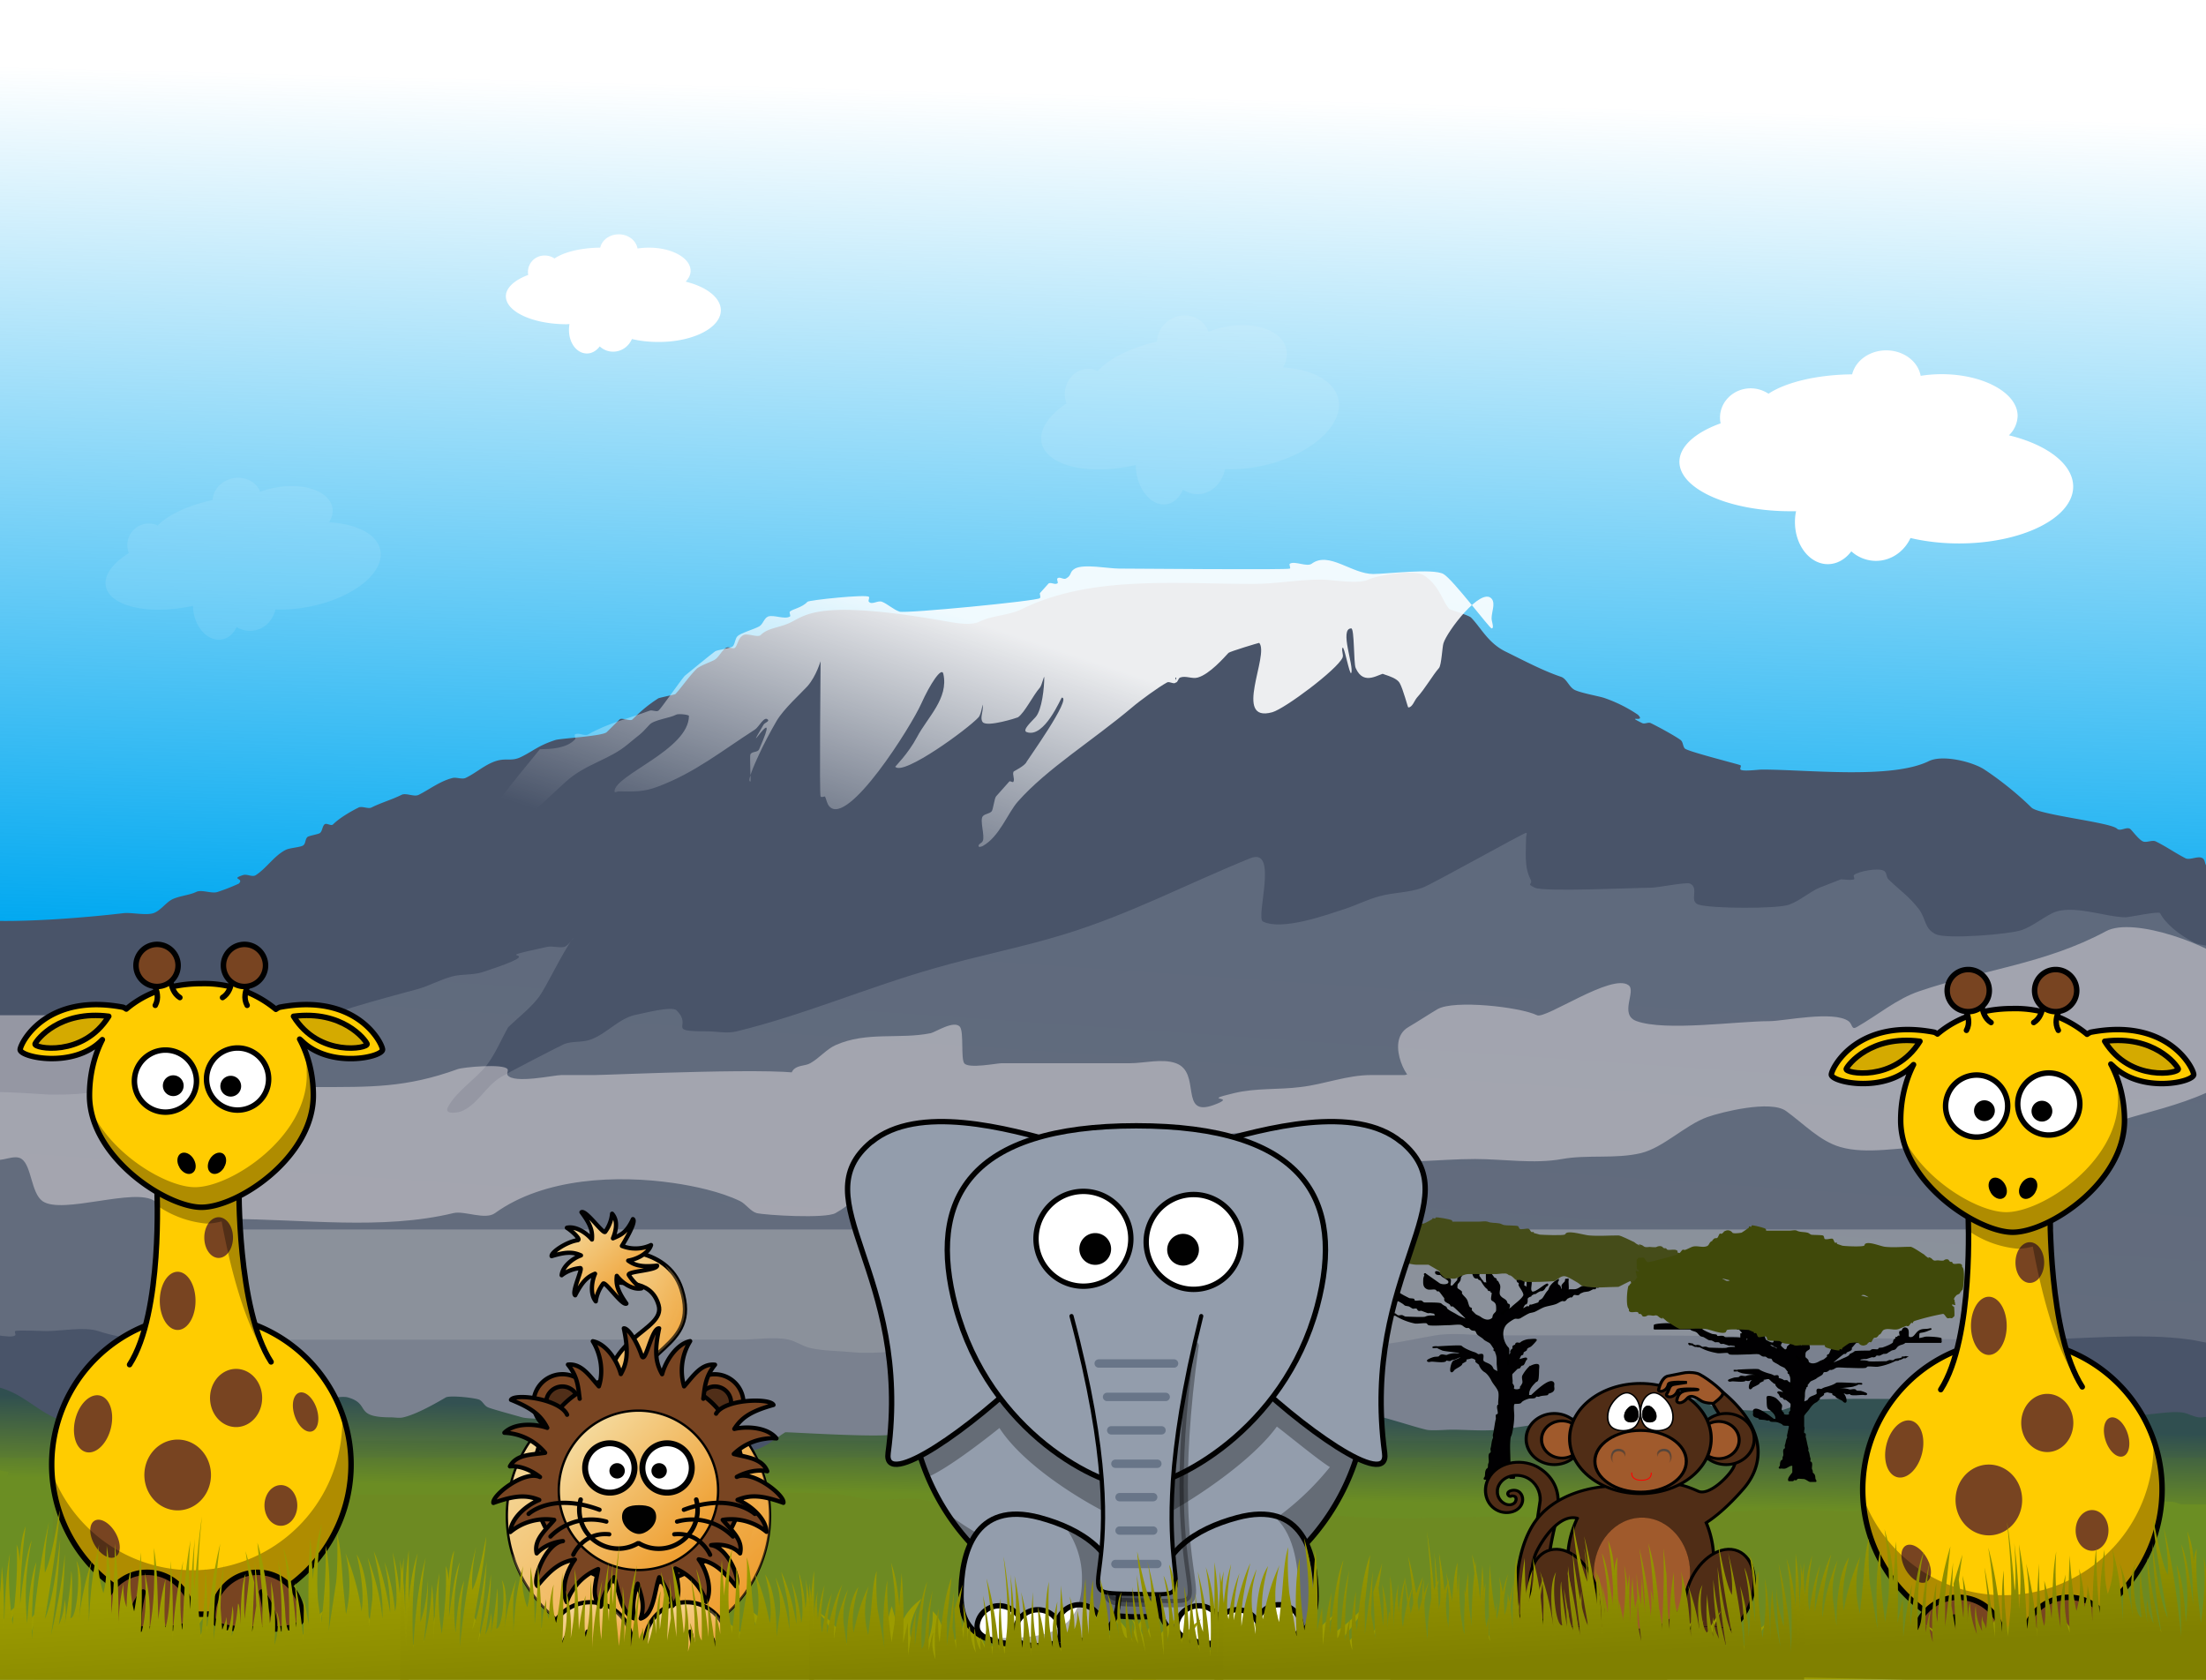 <?xml version="1.0" encoding="UTF-8" standalone="no"?><!--Created with Inkscape (http://www.inkscape.org/)--><svg viewBox="23 1 1342.3 1022.1" xml:space="preserve" width="1400" height="1066" xmlns:xlink="http://www.w3.org/1999/xlink" xmlns="http://www.w3.org/2000/svg"><defs><linearGradient id="i" y2="476.9" gradientUnits="userSpaceOnUse" x2="497.5" gradientTransform="matrix(1.139 0 0 1.115 148 -212.8)" y1="281.1" x1="511.3"><stop style="stop-color:#bdc7d3" offset="0"/><stop style="stop-color:#d3d3d3" offset="1"/></linearGradient><linearGradient id="h" y2="258.8" gradientUnits="userSpaceOnUse" x2="410.4" gradientTransform="matrix(1.159 0 0 1.308 113.7 -229)" y1="115.4" x1="452.8"><stop style="stop-color:#fff" offset="0"/><stop style="stop-color:#fff;stop-opacity:0" offset="1"/></linearGradient><linearGradient id="l" y2="509.2" gradientUnits="userSpaceOnUse" x2="428.4" gradientTransform="matrix(1.121 0 0 .657 157 65)" y1="585.2" x1="426.1"><stop style="stop-color:#6b8e23" offset="0"/><stop style="stop-color:#2f4f4f" offset="1"/></linearGradient><linearGradient id="H" y2="706.6" gradientUnits="userSpaceOnUse" x2="169.4" gradientTransform="matrix(1.13 0 0 1.158 147 -239)" y1="636.6" x1="166.1"><stop style="stop-color:#9c9c00" offset="0"/><stop style="stop-color:olive" offset="1"/></linearGradient><linearGradient id="J" y2="706.6" gradientUnits="userSpaceOnUse" x2="169.4" gradientTransform="matrix(1.496 0 0 1.165 -169.3 -242.6)" y1="636.6" x1="166.1"><stop style="stop-color:#9c9c00" offset="0"/><stop style="stop-color:olive" offset="1"/></linearGradient><linearGradient id="K" y2="706.6" gradientUnits="userSpaceOnUse" x2="169.4" gradientTransform="matrix(1.13 0 0 1.163 147 -242.5)" y1="636.6" x1="166.1"><stop style="stop-color:#9c9c00" offset="0"/><stop style="stop-color:olive" offset="1"/></linearGradient><linearGradient id="I" y2="706.6" gradientUnits="userSpaceOnUse" x2="169.4" gradientTransform="matrix(1.13 0 0 1.115 147 -212.8)" y1="636.6" x1="166.1"><stop style="stop-color:#9c9c00" offset="0"/><stop style="stop-color:olive" offset="1"/></linearGradient><linearGradient id="F" y2="706.6" gradientUnits="userSpaceOnUse" x2="169.4" gradientTransform="matrix(1.13 0 0 1.244 147 -290.2)" y1="636.6" x1="166.1"><stop style="stop-color:#9c9c00" offset="0"/><stop style="stop-color:olive" offset="1"/></linearGradient><linearGradient id="G" y2="706.6" gradientUnits="userSpaceOnUse" x2="169.4" gradientTransform="matrix(1.13 0 0 1.187 147 -257.1)" y1="636.6" x1="166.1"><stop style="stop-color:#9c9c00" offset="0"/><stop style="stop-color:olive" offset="1"/></linearGradient><linearGradient id="d" y2="103.8" gradientUnits="userSpaceOnUse" x2="677.2" y1="-771.5" x1="700.2" gradientTransform="translate(0 18.4)"><stop style="stop-color:#00a8f0;stop-opacity:0" offset=".4"/><stop style="stop-color:#00a8f0;stop-opacity:1" offset="1"/></linearGradient><linearGradient id="a" y2="1"><stop offset="0" stop-color="#f6e6b3"/><stop offset="1" stop-color="#ed9016"/></linearGradient><linearGradient id="c" y2="1"><stop offset="0" stop-color="#f6e6b3"/><stop offset="1" stop-color="#ed9016"/></linearGradient><linearGradient id="b" y2="1"><stop offset="0" stop-color="#f6e6b3"/><stop offset="1" stop-color="#ed9016"/></linearGradient><linearGradient id="C" y2="338.6" gradientTransform="scale(1 1)" x1="62.2" y1="187" x2="213.9" gradientUnits="userSpaceOnUse"><stop offset="0" stop-color="#f6e6b3"/><stop offset="1" stop-color="#ed9016"/></linearGradient><linearGradient xlink:href="#a" id="m" y2="150.4" gradientTransform="scale(.738 1.355)" x1="125.1" y1="26.7" x2="248.9" gradientUnits="userSpaceOnUse"/><linearGradient xlink:href="#a" id="n" y2="132" gradientTransform="scale(.654 1.53)" x1="179.6" y1="33.8" x2="277.9" gradientUnits="userSpaceOnUse"/><linearGradient xlink:href="#a" id="o" y2="96.2" gradientTransform="scale(1.069 .936)" x1="51.1" y1="0" x2="147.2" gradientUnits="userSpaceOnUse"/><linearGradient xlink:href="#b" id="p" y2="411.4" gradientTransform="scale(1 1)" x1="13.5" y1="162.3" x2="262.6" gradientUnits="userSpaceOnUse"/><linearGradient xlink:href="#b" id="q" y2="472.9" gradientTransform="scale(1.153 .868)" x1="16.6" y1="263.1" x2="226.4" gradientUnits="userSpaceOnUse"/><linearGradient xlink:href="#c" id="r" y2="487.2" gradientTransform="scale(1.134 .882)" x1="45.8" y1="414.8" x2="118.2" gradientUnits="userSpaceOnUse"/><linearGradient xlink:href="#c" id="s" y2="296.5" gradientTransform="scale(.694 1.442)" x1="152.2" y1="259.2" x2="189.6" gradientUnits="userSpaceOnUse"/><linearGradient xlink:href="#c" id="t" y2="196.1" gradientTransform="scale(.457 2.189)" x1="1185" y1="183.1" x2="1198.1" gradientUnits="userSpaceOnUse"/><linearGradient xlink:href="#c" id="u" y2="179.8" gradientTransform="scale(.416 2.401)" x1="1345.1" y1="164.6" x2="1360.4" gradientUnits="userSpaceOnUse"/><linearGradient xlink:href="#c" id="v" y2="227.8" gradientTransform="scale(.53 1.887)" x1="1093" y1="212.3" x2="1108.5" gradientUnits="userSpaceOnUse"/><linearGradient xlink:href="#c" id="w" y2="487.2" gradientTransform="scale(1.134 .882)" x1="125.2" y1="414.8" x2="197.5" gradientUnits="userSpaceOnUse"/><linearGradient xlink:href="#c" id="x" y2="296.5" gradientTransform="scale(.694 1.442)" x1="282.7" y1="259.2" x2="320.1" gradientUnits="userSpaceOnUse"/><linearGradient xlink:href="#c" id="y" y2="353.2" gradientTransform="scale(.826 1.21)" x1="174.2" y1="320" x2="207.4" gradientUnits="userSpaceOnUse"/><linearGradient xlink:href="#c" id="z" y2="196.1" gradientTransform="scale(.457 2.189)" x1="364.2" y1="183.1" x2="377.3" gradientUnits="userSpaceOnUse"/><linearGradient xlink:href="#c" id="A" y2="179.8" gradientTransform="scale(.416 2.401)" x1="444.8" y1="164.6" x2="460.1" gradientUnits="userSpaceOnUse"/><linearGradient xlink:href="#c" id="B" y2="227.8" gradientTransform="scale(.53 1.887)" x1="385.3" y1="212.3" x2="400.7" gradientUnits="userSpaceOnUse"/><filter id="j" height="3.1" width="1.2" color-interpolation-filters="sRGB" y="-1" x="-.1"><feGaussianBlur stdDeviation="49.6"/></filter><filter id="k" height="1.9" width="1.1" color-interpolation-filters="sRGB" y="-.4" x="0"><feGaussianBlur stdDeviation="20.3"/></filter><filter id="e" x="0" y="-.1" width="1.1" height="1.1"><feGaussianBlur stdDeviation="4.1"/></filter><filter id="f" x="0" y="-.1" width="1.1" height="1.1"><feGaussianBlur stdDeviation="4.1"/></filter><filter id="g" x="0" y="-.1" width="1.1" height="1.1"><feGaussianBlur stdDeviation="4.1"/></filter></defs><path style="fill:url(#d);stroke-width:0" d="M15.9-461h1385.4V561.6H15.9z" transform="translate(-9.9 461)"/><path fill="#fff" d="M409.4-317.4c-5.6 0-10.2 3.4-11.3 8.1-12 .1-22.3 2.8-27.8 6.6a10.3 10.3 0 0 0-6-1.8 10 10 0 0 0-10 11.8c-8.3 3.1-13.6 7.8-13.6 13 0 9.4 16.5 17 37 17l1.7-.1c-.2 1.2-.3 2.4-.3 3.7 0 7.9 4.8 14.2 10.9 14.2 3 0 5.8-1.6 7.8-4.3 2.2 2 5 3.2 8.2 3.2 5 0 9.4-3.1 11.4-7.7 5 1.2 10.4 1.8 16.2 1.8 21 0 37.9-8.6 37.9-19.3 0-7.6-8.7-14.3-21.4-17.4 1.9-2 3-4.2 3-6.6 0-7.8-11.4-14.1-25.3-14.1-2.4 0-4.7.2-7 .5-.9-4.9-5.6-8.6-11.4-8.6z" style="stroke-width:.964;stroke-dasharray:none" transform="translate(-9.9 461)"/><path opacity=".3" d="M261.9 385.8a24.6 24.6 0 0 0-18.6 23c-22.7 5.6-41.5 16-50.6 27a17.5 17.5 0 0 0-12-1.7c-10.7 2.5-17.8 14.4-15.7 26.7a24 24 0 0 0 1 4.2c-14.7 10.5-23.2 23.4-21.2 35.1 3.5 20.8 38 30.4 77 21.5l3.4-.8c0 2.7.2 5.5.7 8.3 3 17.6 14.7 29.8 26.2 27.2 5.9-1.3 10.5-6.3 13.3-13 5 3.4 10.9 4.9 16.8 3.5 9.7-2.2 16.8-11.1 19-22.2 9.8.5 20.5-.4 31.6-3 40-9 69.2-35.8 65.1-59.6-2.8-17-22-28-47.3-29.6 2.8-5.1 4-10.6 3-15.9-3-17.4-27-26.6-53.5-20.6-4.6 1-9 2.5-13 4.2a21.4 21.4 0 0 0-25.2-14.3z" transform="matrix(.66 0 0 .575 -8.2 70.2)" filter="url(#e)" fill="#fff" style="stroke-width:1.564;stroke-dasharray:none;filter:url(#f)"/><path opacity=".3" d="M408.3 235a24.7 24.7 0 0 0-18.6 23.2c-22.7 5.5-41.4 15.8-50.5 26.8a17.4 17.4 0 0 0-12-1.6c-10.8 2.5-17.8 14.4-15.8 26.7.3 1.4.6 2.9 1.1 4.2-14.8 10.5-23.2 23.3-21.3 35.1 3.5 20.8 38 30.4 77 21.5l3.4-.8c0 2.7.2 5.5.7 8.3 3 17.6 14.7 29.8 26.2 27.2 5.9-1.3 10.5-6.3 13.3-13 5 3.4 11 4.9 16.9 3.5 9.6-2.2 16.7-11.1 19-22.2 9.7.5 20.5-.4 31.5-3 40-9 69.2-35.8 65.2-59.6-2.9-17-22-28-47.4-29.6 2.8-5.2 4-10.6 3-15.9-2.9-17.4-26.9-26.7-53.5-20.6-4.6 1-9 2.5-13 4.2a21.4 21.4 0 0 0-25.2-14.4z" transform="matrix(.714 0 0 .671 448.8 35.6)" filter="url(#e)" fill="#fff" style="stroke-width:1.392;stroke-dasharray:none;filter:url(#g)"/><path style="fill:#495469;stroke-width:0" d="M17.3 99.7c24 2.3 67.2-1.2 90.6-4 4.6-.6 13.6 1.5 18.3 0 3.9-1.3 6.9-5.5 10.4-7.8 4-2.6 11.3-3 15.6-5.1 3.4-1.7 9.4 1.2 13 0a120 120 0 0 0 13-5.1c3.5-3.5-5.5-2.5 2.6-5.2 2.5-.8 5.7 1.5 7.8 0 6.6-4.3 11.3-12 18.3-15.4 2.2-1.1 8.7-1.5 10.4-2.6 1.6-1 1.2-3.7 2.6-5.1.9-.9 7-1.7 7.8-2.6 1.4-1.3 1.2-3.7 2.6-5.1 1.2-1.2 4 1.2 5.2 0 3.7-3.7 10-7.5 15.6-10.3 2.1-1 5.8 1 7.8 0 6-3 12-4.6 18.3-7.7 2.7-1.4 7.6 1.4 10.4 0 6.5-3.2 13-8.4 20.8-10.3 2.2-.5 5.8 1 7.8 0 6.3-3 11.6-8 18.2-10.2C341 1 344 3.6 350 .6c7.2-3.5 10.6-7 20.9-10.3 3.3-1 28.7-2.3 31.2-4.8l7.8-7.7c1.3-1.3 6.5 1.3 7.8 0 3.7-3.6 8.2-8 15.7-12.8.4-.4 10.1-2.3 10.4-2.6 3-3 8.3-10.8 13-15.4 1.7-1.7 8-4 10.4-5.2 3.1-1.5 4.7-6.1 7.8-7.7 1.6-.7 4 1.2 5.2 0 1.6-1.6 1.7-6 5.2-7.7 2.4-1.2 8.7 1.8 10.4 0 4.6-4.5 11.2-4.2 18.3-7.7 9.7-4.8 18.2-14.2 96.3-.3 5 .9 13.6 2.2 18.2 0 8.1-4 18-3.8 26-7.7 41.7-20.6 93-15.4 140.6-15.4 15 0 26.6-2.6 41.7-2.6 6.7 0 22.3 3 28.6 0 5.3-2.6 28-6.4 33.8-2.6 9.8 6.4 11.3 16.3 15.7 20.6.3.3 11.6 3.7 13 5.1 5.8 5.8 10.2 15.3 20.8 20.6 10.6 5.2 22.8 11.7 33.8 15.4 3.5 1.1 4.8 5.7 7.9 7.7 2.8 1.9 14.6 4 18.2 5.1a87.1 87.1 0 0 1 20.8 10.3c5.4 5.3-8.2-.2 2.6 5.1 1.6.8 3.7-.7 5.2 0 4.5 2.2 14.5 7.6 18.2 10.3 1.6 1.2 1.3 3.8 2.6 5.2 2 1.9 33.3 9.7 33.9 10.2.6.6-.6 2 0 2.6 1.3 1.3 11 0 13 0 27.5 0 78.8 6 101.5-5.1 8.5-4.2 26.8.4 33.9 5.1 10 6.6 20.6 15.2 28.6 23.1 4.5 4.5 48.3 9 52.1 12.9 1.9 1.8 5.5-1.2 7.8 0 1 .5 5 6.3 7.9 7.7 2 1 5.7-1 7.8 0 6.5 3.2 12.1 7.2 18.2 10.3 2.8 1.3 7.8-1.8 10.4 0 1.6 1 1.2 3.7 2.6 5 1.2 1.3 24.6-.7 26.2 0 3.1 1.6.2 493.3-2.8 496.2-3.7 3.7-152.6-46.3-205.7-46.3H722.3c-52.3 0-104 2.6-156.2 2.6-15.8 0-64.7-4.4-78 0-2.4.7-3.2 3.8-5.3 5.1-4.8 3.2-20.7 2-26 2.6-9.4 1.1-24.8 0-33.9 2.6-3 .8-4.8 4.1-7.8 5.1-4 1.3-19.6 2-23.4 2.6-10.1 1.4-21.2-2-31.2 0-10.7 2-15.9 4.8-26 7.7-3.1.8-9.6-.6-13 0a549 549 0 0 1-88.6 5.1H113.2c-14.5 0-33 3.4-46.9 0-5.9-1.4-15.3-5.1-20.8-5.1-10.1 0-11.7-3.2-20.9-7.7-1-.6-10 .8-10.4 0-5-14.7 1-42.9 5.2-56.6 1.2-3.6 4.2-6.5 5.2-10.2 5.4-19.4 4 29.4 7.9 10 2.8-14 0-31.9 0-46.2C5.6 342.5 16.6 314.7 15 234.4c0-44.7 2.6-90.8 2.6-134.7z" transform="translate(-9.9 461)"/><path style="opacity:.903;fill:url(#h);stroke-width:0" d="M361.4-4.1c-18.5 22.8-30.7 37-45.4 61.8-4 6.9-4.7 5.4-8 9-1.4 1.6-.9 7-2.6 6-4.5-2.4 20.7-16.2 24-18 18.4-10.4 32.3-25 48-39.2C389.3 4.8 403.6 2.4 414.8-7c7.4-6.3 7.2-5.2 13.3-12 2.7-3 12.6-4.1 16-6 1.5-1 8 0 8 .6 0 20.7-45.3 36-45.3 46 0 1 1.7 0 2.6 0 8.9 0 14.7.6 24-3 22.2-8.3 39-21.9 58.8-34.6 2.7-1.8 5.7-8.6 8-6 .9 1-2 1.8-2.7 3-14.9 25.2 12.1-18.4-2.7 15-.9 2-4.2 1.1-5.3 3-.5.8.3 16.6 0 16.6-2.7 0 4.9-15.6 5.3-16.6 2.4-5.3 6.5-13.2 10.7-20.4 4.4-7.4 14.8-16.7 18.7-21 5.6-6.4 8-15.7 8-15.1 0 3.5-.8 81.3 0 82.2.6.7 1.8 0 2.7 0 .9 2 1.2 4.4 2.6 6 11.3 12.7 50-49 56-62.6 5.2-11.6 12.4-22.7 13.4-18 3.3 14.9-9.6 26.3-16 38.4-5.4 10.2-13.4 18-13.3 18.1 5 5.7 44.6-23.3 50.7-30.1 2.2-2.5 2.6-11.3 2.6-6 0 3-1.8 6.9 0 9 2.8 3.1 20.9-2.7 21.4-3 4.1-2.8 9.2-13.4 13.3-18 1.4-1.7 2.7-8.4 2.7-6.1 0 5.7-1.3 19.5-5.3 24-2.3 2.6-8.4 8-5.4 9.1 10.8 4 20.9-21 21.4-21 6.3 0-21 38.1-21.4 39-1 2.6-7.8 5.7-8 6.1-.8 1.8.8 4.2 0 6-.4 1-2-.7-2.6 0l-8 9c-1 1-1.8 8.1-2.7 9.1-1.4 1.6-4 1.4-5.4 3-2 2.4 1.4 12 0 15-.5 1.4-2.6 1.7-2.6 3.1 0 1 1.8.4 2.6 0 10.2-5.7 15.1-20 21.4-27.1 17.6-19.9 45.4-37 69.4-57.2C726.2-33.4 738-42 743-44.7c1.6-.9 4.1 1.4 5.4 0 .6-.7-1-3 0-3 .9 0-1 3 0 3 1.2 0 1.4-2.6 2.6-3 3.4-1.3 7.3 1 10.7 0 7.2-2 16.1-12.2 18.7-15 .7-.8 18.6-6.2 18.7-6.1 6.4 7.2-16.4 49 8 42.2 7.7-2.2 39.5-26 42.7-33.2.8-1.8-.8-4.2 0-6 .9-2 4.4 17.3 5.3 15.3 1.8-4-7.4-27.1 0-27.1 2 0 1.4 21.2 2.7 24.1 5.1 11.6 14.5 3 18.7 3h2.6c-13 0 2.3.9 5.4 6 2.2 3.8 5 15 5.3 15 2.5 0 3.6-4 5.3-6 5-5.5 9.6-13.7 13.4-18 1.5-1.7 2-12.9 2.7-15 2-7 22.8-34.5 29.3-27.2 2.5 2.9 0 8 0 12 0 2 1.8 6.1 0 6.1-1.2 0-23.6-29.9-29.3-33.1-6.4-3.6-34.6 0-42.7 0-13.1 0-27-14-37.4-6.3-3 2.2-10.2-1.8-13.3 0-.8.5.6 2.3 0 3-.8.9-94.6 0-104.1 0-6.4 0-21.3-3-26.7 0-3.6 2-1.7 4-5.4 6-1.5 1-4-1.4-5.3 0-.6.8.8 2.6 0 3-1.6 1-3.7-.8-5.3 0l-5.4 6c0 1 .7 2.4 0 3-1.4 1.7-82 9.5-85.4 8.2-3.9-1.4-7.3-4.7-10.6-6-2.6-1-6.2 2.1-8 0-.7-.7.6-2.3 0-3-1.6-1.7-36.6 2-37.4 3-3.2 3.6-9.3 4.5-10.7 6-.6.7.8 2.6 0 3-3.3 1.9-9.9-1.3-13.3 0-2.4 1-3.1 4.8-5.4 6-2.7 1.6-11.4 4-13.3 6.1-1.4 1.6-1.3 4.4-2.7 6-1 1.1-9 2.1-10.7 3-1.3.8-18.4 14.8-18.6 15-2.5 2.8-14.7 20.4-16 21.2-1.6.9-3.7-.7-5.4 0-12 4.5-25.2 7.5-37.3 14.4-2.4 1.3-5.7-1.4-8 0-.8.4.6 2.3 0 3-5 5.5-14.6 6-21.4 6z" transform="translate(-9.9 461)"/><path style="fill:#6b8e23;stroke-width:0" d="M11.7 427h1388.5v142H11.7z" transform="translate(-9.9 461)"/><path style="opacity:.19;fill:url(#i);stroke-width:0" d="M18.6 350c-4.5-42.3-2.7-85.7-2.7-128.5 0-3-1.9-13.5 0-15.4 3.8-3.6 42.8 0 48 0 8 0 21 0 29-2.5 6-2 7-9.1 13-10.3 2.6-.5 5.6 1.1 8 0 1.7-.9 1-4 2.5-5.1 7.4-5.4 8-.7 15.8-2.6 6.8-1.7 16.3-8.3 23.6-10.3 5.7-1.6 12.6 1.1 18.4 0 8.8-1.7 18.4-5.8 26.2-7.7 6.6-1.6 20.7 1 26.3-2.6 1.6-1 1.2-3.8 2.6-5.1 4-4 54.3-17 57.7-18 7.2-2 13.8-5.8 21-7.7 6-1.6 12.5-.7 18.4-2.6 48.6-15.8-4.3-5.9 39.4-15.4 3.4-.7 7 .8 10.5 0 2.4-.6 6.7-7 5.2-5.1-6.4 8.4-16.2 29.7-21 36-5.2 6.7-12.2 12-18.4 18-4.3 7.6-7.7 16-13 23-6 8-18.7 16-23.7 25.7-2.5 5 6.8 3 7.9 2.6 9.8-3.8 14.8-14.8 23.6-20.5 3.6-2.4 38-20.1 39.4-20.6 5-1.9 10.7-.8 15.7-2.6 10.6-3.7 17.5-13.5 28.9-15.4 2.6-.4 20.7-5.3 23.6-2.5 10.3 10-7 12.8 18.4 12.8 6.1 0 12.4 1.5 18.3 0 41.1-10 80.1-27 120.8-38.5 26-7.5 52.8-12.6 78.7-20.6 39.8-12.2 74.9-30.8 112.9-46.2 17.7-7.3 3 36.2 7.8 38.5 11.9 5.8 39.3-4.3 49.9-7.7 7-2.3 13.8-5.8 21-7.7 8.6-2.4 17.9-2.1 26.2-5.2 5.4-1.9 61.5-33.4 63-33.4.9 0 0 1.8 0 2.6 0 9.3-1.3 18 2.7 25.7 1.8 3.5-3.2 2.3 2.6 5.1 5.4 2.7 61.6 0 70.8 0 3.9 0 21.4-3.6 23.7-2.5 5.8 2.8-1 10.8 5.2 12.8 7.3 2.4 47.8 2.7 55.1 0 6.6-2.4 12-7.5 18.4-10.3l13.1-5.1c2.6 0 5.4.8 7.9 0 .8-.3-.6-2 0-2.6 2.3-2.2 15.1-4.7 18.4-2.5 1.6 1 1.2 3.7 2.6 5.1 6.6 6.5 12.4 10.2 18.4 18 4.7 6.2 3.2 11.9 10.4 15.4 6.7 3.2 45.7 0 52.5-2.6 6.2-2.2 12.8-7.5 18.4-10.2 11.7-5.8 32.6 2.5 44.6 2.5 2.2 0 20.3-3.9 21-2.5 3.3 6.5 12 13.5 21 18 5.7 2.7 21.8 2 25.6 7.6 13.6 20-2.2 47.6 5.2 69.4 2.2 6.4 5 12.4 7.9 18-9 34.6 11.5 58-3.3 87.4 1.5 7.3-6.5 12.6-6.5 20.5 0 4.4 5.9 38 2.6 41.1-4.5 4.5-29.7-2-34.1-2.5-30.9-4.4-68.3 0-99.7 0-83.4 0-166.1-2.6-249.4-2.6h-76c-10.9 0-23.5-1.8-34.2 0-9.6 1.6-19.2 3.8-28.9 5.1-9 1.3-20.1-2.4-28.8 0-3.8 1-6.8 4-10.5 5.2-7.9 2.5-2.6-1.3-7.9 0-28.9 7-59.3 5.1-89.2 5.1-48.6 0-96.8 1.5-144.4-5.1-14.5-2-30 1.4-44.6 0-8.7-.9-17.7-.7-26.2-2.6-4.6-1-8.6-4.1-13.2-5.1-8.3-1.9-20.2 0-28.8 0H203c-35.3 0-77.2 5.6-110.3-5.2-8.5-2.8-22.5 0-31.5 0-1 0-18.4-.7-19.1 0-.6.6.6 2 0 2.6-2.3 2.3-19.4-1.8-23.6-2.6z" transform="translate(-9.9 461)"/><path style="opacity:.416;fill:#fff5f5;stroke-width:0" d="M13.3 157.8h93.4c6.2 0 17-2.8 22.8 0 3.2 1.5 17.7 7.2 20.2 10.9 7.6 11 13 25.8 22.7 32.8 7.9 5.7 43.2 0 53 0 33 0 54.5.5 86-10.9 3.2-1.2 27.9-3.5 30.3 0 .6.9-.6 2.8 0 3.6 3.8 5.5 28.4 0 32.8 0h20.2c8.6 0 121.4-5.3 128.9 0 2.6 2 8.7 7 10 11 2.3 6.4-15 3.6-17.6 3.6-4.8 0-3.6-15.1 0-18.2 3-2.6 6.9-1.8 10.1-3.7 5.3-3 9.8-8.5 15.2-10.9 19-8.5 39-3.4 58-7.3 2.7-.6 14.5-8.3 17.8-3.7 2.3 3.5.4 19 2.5 22 2.5 3.5 20 0 22.7 0h78.3c8.3 0 19.6-3 27.8 0 15.7 5.6 1.8 33 22.8 25.5 16.5-6-9.6-2 12.6-7.3 13.1-3.2 27.2-2 40.4-3.7 14.7-1.7 28.2-7.3 43-7.3h20.2c1.7 0 5-2.4 5 0 0 8.9-18-20.2-2.5-29.2 4.2-2.4 14.2-8.9 17.7-10.9 10-5.8 50-1.4 60.6 3.7 5.2 2.5 45.4-25.7 55.6-18.3 5 3.6-6 18 5 21.9 17.5 6.3 61.1 0 80.9 0 8.5 0 38.8-6.6 48 0 2.5 1.8 1.7 5.6 5 3.6 12.8-7.3 24.4-17.2 38-21.8 38-13 76.7-16.6 113.6-36.5 16.9-9.2 65.2 8.8 78.7 21.9 1.6 1.5 1.2 5.3 2.6 7.3 5.2 7.5-.2-11.6 5 3.6 2 6 0 19 0 25.5 0 5 1.4 14.2 0 18.3-8.6 24.8-65.6 33.2-81.2 40.1-7 3.1-13.2 8.6-20.2 11-29.4 10-63.6 3.6-93.5 3.6-16.4 0-36.9 4.7-53 0-12.3-3.5-22.1-14-33-21.9-9.5-6.9-39.6.7-48 3.7-13.5 4.9-26.7 18.6-40.3 21.9-15.5 3.7-32.5.8-48 3.6-17 3.1-35.9 0-53 0-22.4 0-46.1 3.6-68.3 0-11.4-1.8-19.9-10.8-30.3-14.6-9.5-3.4-45.6-2.5-53 0-5.6 1.9-9.8 8.7-15.2 11-6.5 2.7-13.7 1-20.2 3.6-5.5 2.3-9.7 8.9-15.2 11-11.5 4.4-36.6 2.7-48 11-14.6 10.5.3 6.7-20.2 10.9-6.9 1.4-36-4.1-40.4-7.3-1.7-1.2-.8-6.3-2.5-7.3-10-5.8-51 .1-60.7 3.6-19.9 7.2 5.4-1-15.1 11-6.2 3.5-42.4 1.3-48 0-3.7-1-6.6-5.6-10.1-7.3-12-5.8-28.1-9.2-40.5-11-33.8-4.9-78.5-3.4-108.6 18.3-6 4.4-18.7-1.6-25.3 0-43.5 10.5-91.7 3.6-136.4 3.6-10.8 0-32.8 1.9-40.4-3.6-.3-.2-3-5.9-5-7.3-12-8.6-56.4 8.5-68.3 0-6.9-5-6.6-21.3-12.6-25.6-4.6-3.3-12.8 2.4-17.7 0-4.2-2-11.1-26.5-12.6-32.8-.7-3 1.4-12.5 0-14.6-1.3-2-3.7-1.7-5-3.7-3-4.2 2.4-35.7 2.5-36.5z" transform="translate(-9.9 461)"/><path style="opacity:.602;fill:#d2d2d2;stroke-width:0;filter:url(#j)" transform="matrix(.972 0 0 1.115 224.7 248.2)" d="M-110.6 449.3h1188.5v115.2H-110.6z"/><path style="opacity:.243;fill:#8b4513;stroke-width:0;filter:url(#k)" transform="matrix(1.046 0 0 1.115 180.3 248.2)" d="M-119.7 573.6h1225.3v111H-119.7z"/><path style="fill:#9c9c00;fill-rule:evenodd" d="M15.6 539.6c0-9 1.7-17 6.1-23-2.4 13.5 1.1 25.3 4.2 37.3 1.3-15.9 6.6-29.6 19.9-39a47 47 0 0 0-7.5 39c3.3-13.8 9-26.7 21.6-37.2a47 47 0 0 0-9.2 26.3c6.6-4.5 11.6-10 13.3-17.3.4 7-3 16.2-7.4 26 5.8-6.5 11.8-12.7 14-24.1a42.6 42.6 0 0 1 3.3 22.1c1.7-10 3.4-20.2 10-26.6-3.9 8-.8 16.3 4.1 24.8 4-8.7 9-17 6.7-27.8 2.4 1.1 4.3 2.8 5 6 2.2-7.5 6-10.3 10-12.4a53 53 0 0 0-9.2 27.4c5.6-10.8 11.7-19.4 19-22.5-11 11.8-11.3 20.9-7.4 28.9 2.5-8.1 5.3-16.1 15-21.4-7.5 11-7.3 19-7.5 27a109.2 109.2 0 0 1 28.1-41c-5.4 7.3-8.2 13.4-6.6 17.7 8.3-3.6 16.2-12 24-21.8 0 6.5-20.9 33.9-24 38 12-6 18.3-17 24.9-27.8-2 9.3-5.5 19.5-15 33.4a92 92 0 0 0 22.4-28.1c-.1 8-3.5 16.2-9.9 24.7 3.7-2 7.7-3.2 10-9 1.8 2.1 2.1 4.8 0 8.3 3.6-3 11.7-16.4 10.2-18.3 3.4.9 1.6 14-1.1 16.4 9.5.6 17.4-13.3 10-19.9 8 3.2 9.7 9.7 4 20.3 5-7.7 11.8-14.8 21.6-20.7-9.1 8-4.5 14-5.6 21.9 3-7.4 2.8-15 17.2-27.1-4 8.5.7 12.1 7 16.9 5.1-4.4 5.2-9.1 5.4-16.6a37.6 37.6 0 0 1 7.5 23.7 65 65 0 0 0 5.8-24.4c4.5 10.2 5.9 16 6 27.6 1.8-6.5 2.5-7.6 8.1-13.7-.5 3.1 1 5.9 5 8.2.5-6.5 3.7-10.9 8.3-14.2-3.1 5.5-2 10.8 4.1 15.7a47.8 47.8 0 0 0 10.8-20.6c1.3 7.4 3.1 15.6 0 28.8 5.9-4 10.4-9.2 6.6-21.7 7.4 7.2 9.3 10.7 7.8 19.9 7.4-9 8.6-15.6 7.1-28.5 5 6.6 5.5 10 7.3 25a46.1 46.1 0 0 1 11.8-14.1c-2.9 12.1-1.6 14.8 0 16.9 6.3-4.6 8.7-12.7 8.3-23.3 3.1 7 4.2 16.3 3.3 27.8a54 54 0 0 1 17.4-27.8c-6.6 11-5.2 18.2-1.6 24.3 3.4-13 3.2-19.6 13.2-31.4-3.3 10-3.3 18 0 24 .4-8.7 3.1-17 7.5-24.8-1.7 4.2-3.1 16-.8 18a100 100 0 0 1 12.4-25.5c-4.7 9.9-9 23.5-5.8 32.7l4.1 9.7c3.7-7.3 7-14.8 6.7-24.4 3.8 5.8 3.5 14.1 2.5 23a77.8 77.8 0 0 1 22.3-31.6 58.3 58.3 0 0 0-10.7 33.4c4.7-9 9.6-17.9 16.6-25.9-2.5 7-5 9-5.2 15l2.7 7.7c4.2-3.1 6.4-2.6 5.8-4.7 2.5 1.5 1.8 3.6.8 5.7 5-1.8 8.5-4.7 10-9.4 2.4 2.1 1.5 5.8-1.7 10.5 4.8-2.2 8.6-5.7 10.8-11.3 1.9-.3 3 2.5 4.1 7.2.5-7.7 2-14.5 8.3-17.7a21.8 21.8 0 0 0-1.7 15.8l7.5-14.3-5.8-9.4 14.1 11-3.3 17.2 6.6-9.2-2.5-16 12.5 23.7v-11.7l-8.3-18c8.9 5.8 16.2 14.4 20.7 28.2 3.7-3.7 2.8-9.2 1.6-14.7a20.8 20.8 0 0 1 5.9 22.2c4.1-3 7.6-6 3.3-11.7 3.3 1.1 5.4 4.4 8.3 8 .7-8.8-.7-17.6-6.7-26.4 5 5 9.7 10.2 12.5 18.4.8 4.6 3.5 6.2 6.6 7.2.3-7.3.4-14.7-4.1-21.8-1.3-3-3.7-5.2-5.8-7.5 10.3 5.7 16.5 16.1 21.5 27.8.5-4.8.1-10-2.5-15.8a64.4 64.4 0 0 1 14.1 20l.8-14.4 8.3 9a63 63 0 0 1 2.5-30.4l4.2 14.7c3.4-10 8.5-15.2 14-19.2-5.4 9.3-9.1 18.4-5.8 26.7l5 7.9a44.4 44.4 0 0 0 7.5-27c8 7.4 7.1 18.3 5 29.6l11.7-16.5c2.1-2.8 3.3-12.8 1.7-17.2 6.3 4 8 11.8 10 17.4l4.8 10.6c5.8-4.9 6-7.3 5.7-10 .4-3.2-2.4-8.2-6.6-11.3a74.5 74.5 0 0 1 26.5 20.2c3.8-5.7-.1-12.5-8.3-19.8 12.2 4.2 19.8 12 20 25.5l5.8-9.8c1.9-7.4-3.7-10.5-7.5-14.6a55.3 55.3 0 0 1 24 21.4c.7-5 .6-9.8-14-23.7a74.2 74.2 0 0 1 26.5 21.4c.4-5.1-2-10.9-9.2-17.6 8.5 5 14.2 10.7 17.5 17.2 3.3-3 3.5-8.6-4.2-20.6 5.6 4.2 9.5 9 11.6 14.6 3-7.3 1.5-9.7 0-12 4.9 3.6 7.8 10.1 9.1 19.2a33 33 0 0 1 5.8-22.6v46.6l-.8-.4h-720z" transform="translate(-9.9 461)"/><path style="opacity:.951;fill:url(#l);stroke-width:0" d="M38.1 435.8c-38-6.5-23.2-27-20.6-45.4.2-1.7-1.2-6.2 0-7.6.3-.4 1.7 0 2.5 0 23.5 0 31.5 14.3 49.1 21.2 4.9 2 53.8-19 64.6-21.2 9.4-1.8 26.2 0 36.1 0 1.1 0 7.1-.4 7.8 0 13.4 8 18.1 13.6 43.9 10.6 5.5-.6 18.1-4.5 23.2-3 14.1 4.1 3 12.1 25.9 12.1 2.5 0 5.3.6 7.7 0 8.2-1.9 20-8.7 25.8-12.1 2.6-1.5 18.7.3 20.7 1.5 2.2 1.3 2.6 3.5 5.2 4.6 2.4 1 16 4.7 20.6 6 4.6 1.3 23.4 1 28.4 0 4.8-1 8.6-5 15.5-3 5.2 1.5 6.8 5.5 10.4 7.5 10.3 6.1 31.6 13.4 46.4 15.2 6.1.7 37.6 1 41.4 0 6.9-2 13.6-8 18-10.6.5-.3 52.2 3.1 64.6 1.5 14.3-1.9 27.1-8.5 41.3-10.6 5-.7 23.6 6.5 28.4 7.6 18.8 4 36.8 6.9 56.9 7.5 13 .5 37.8 2 51.6 0 3-.4 5-3.7 7.8-4.5 10.1-3 28 2.3 38.7 0 16-3.5 27-11 41.3-15.1 12.2-3.6 47.6 9.3 59.4 12 3.1.8 12.2 0 15.5 0 8.9 0 19.8 1 28.4 0 27-3 54.8-9.5 80.1-15 6.6-1.5 12-2.8 18-4.6a89 89 0 0 1 28.5 3c2 .8 2.9 2.5 5.2 3 5.5 1.4 34.4 3 41.3 1.6.2 0 16-5.5 18-6 5.5-1.7 97 0 106 0 18.9 0 41-1.7 56.8 3 9.6 2.8 13.1-1.4 23.2 4.5 7.8 4.6 28-1.3 38.7 0 3.8.4 6.6 2.5 10.4 3 3.3.5 8.8-1.8 10.3 0 5.2 6-2 20.4 2.6 25.7 3.3 4 16.6 8.9 18 10.6 1.3 1.4 1.7 15.7 0 16.7h-41.3c-1.9-.2-3.2-1.4-5.1-1.5-20-1.3-41.7 0-62 0-23.6 0-48.9-1.6-72.3 0-6 .4-37.7.8-41.3 1.5-3 .6-4.8 2.4-7.8 3-15.3 3-42.5-1.2-59.4 0a2307 2307 0 0 1-170.4 4.5c-27.8 0-57.8 2-85.3 0-66.7-4.6 16.6-1.7-36.1-4.5-15.5-.8-31-.7-46.5-1.5-48.6-2.6-98.7 3.2-147.2 0-13-.8-21.3-2.5-33.6-4.5-9.5-1.6-21.2 1-31 0-6.2-.6-12-2.5-18-3-26.5-2.6-66.8 0-95.6 0h-235c-15.8 0-98.5-2.3-113.7 0-8 1.1-16.3 1.4-25.8 1.4H35.5c-2.6-3 2-13.1 2.6-15z" transform="translate(-9.9 461)"/><path style="fill:#010002;stroke:#000;stroke-width:1px" d="M951.4 433c.3-5.4-.4-11 0-16.3.3-4 .6-1.7 1.4-6 .6-3 1-6.3 1-9.5 0-1.2-.7-6.9.4-7.2 1.2-.4 2.5 0 3.7-.5.4-.2.5-.6.9-.9 1-.8 2.5-1.4 3.7-1.8 1.3-.5 2.9-.1 4.1-.5.4 0 .5-.7 1-.9.4-.2 1.3.3 1.8 0 1.4-.7 4.4-.6 5-.9.2 0 0-.3 0-.4 1.1-1 2.9-.7 3.7-2.3.3-.5 0-1.7 0-2.3 0-.5.2-1.4 0-1.8-1.8-3.7-12.5 7-13.3 7.7h-1.9c-.3-.3 0-.9 0-1.3 0-3 2.4-5.5 4.2-7.3.6-.6 1-.1 1.4-1.4.3-1 .4-4.6.4-5.9 0-.4.3-2.4 0-2.7-1-1-4.8.7-5.5 1.4a22.8 22.8 0 0 0-3.7 5c-.6 1.2.4 3.2 0 4.5-.3.8-1 1.9-1.4 2.3-.2.2.2.6 0 .9-.6 1.2-3.6 1.4-4.6.4-.3-.3.2-1.4 0-1.8-1.2-2.5-.9-.1-.9-3.2 0-.9-.5-3.6 0-4.5l3.2-3.2c.4-.3 1-.1 1.4-.4.3-.3.7-1.2 1-1.4 0-.2 1.2-.3 1.3-.5.5-.5 1-2 1.4-2.7 0-.1.8-.5.5-.9-.6-.6-6.3 2.2-4.6 0 .5-.7.7-1.6 1.3-2.3.3-.2.7-.1 1-.4.2-.4.1-1 .4-1.4.4-.4 1-.6 1.4-.9 1.6-1.1-1.5.5 1.4-1.8.5-.4 1.3-.5 1.8-1 .3-.1 3.4-3.4 3.2-3.5-.3-.4-3.7 0-4.1 0-1.6 0-4.2 1-5 1.8-1 .9-2-.1-2.8.4-.3.2-.2.7-.5 1-.2.2-1 .4-1.4.8v1c-.4 1.8-.4 0-1.3 1.8-.3.4.3 1 0 1.3-1.4 1.4-1.9 5-1.9 7.3v-4.1c0-.8.7-5.7 0-6.3-3.5-3.5-5-11-1-15 1-1 3.5-2.7 4.7-3.2 1.3-.6 2.3.3 3.7-.5 1.2-.7 4.5-2.8 6-3.2 1-.2 2.3-.4 3.2-.9 1.7-.8 3.5-2 5.5-2.7 2.2-.7 4.7-1 6.9-1.8 1.3-.5 2.4-1.4 3.7-1.8.6-.2 1.3.2 1.8 0 .6-.3.9-1 1.4-1.4l1.8-.9c.3-.1.7.2 1 0 .7-.7.4-.9 1.3-1.4.7-.3 2.1.3 2.8 0 .4-.1.6-.6 1-.9l2.2-.9 2.8-.4c1.1-.3 2.1-1.1 3.2-1.4.3 0 .7.2 1 0 .2-.2.1-.7.4-.9.3-.3 1 .2 1.4 0 1-.3 2.1-1 3.2-1.4.4-.1 2 .4 2.3 0 .1 0-.2-.4 0-.4.1 0 .1.4 0 .4-1 0-2.1-.4-3.2-.4-1.7 0-5-.7-6.5 0-1.1.6.2.4-.9.4-1 0-1.8 0-2.3.5v.5c-.3 0-.6-.2-1 0 0 0 .2.3 0 .4-.3.2-.9-.2-1.3 0-1.2.6-2.3 1.5-3.7 1.8-1.5.4-3.7-.2-5 .5-.2 0 0 .3 0 .4-.2.2-.3.6-.5.5-.1-.2.7-.5.5-.5-.4 0-.6.5-1 .5-.3 0 .3-1.2 1-1.8.3-.3-.3-6 0-6v.5c-.4 0-.6-.4-1-.4s-.1 1-.4 1.3c-.5.8-1.4 1.4-1.9 2.3-.2.6.5 2.3 0 2.7-.8.9-1.4-1.9-1.8-2.2-.4-.4-1.4-.8-1.4-1.4v-1.4c.2-.3.8-1 .5-.9a13 13 0 0 0-4.6 4.1c-.5.9-.6 2-1.4 2.7-1.1 1.2-1.8 2.7-2.8 4.1-.6 1-1.8 1.4-2.3 1.8-.2.3-.2 1.2-.9 1.4-.1 0-5 1.7-5 1.4 0-.2.5-.2.4 0-.2.3-.5.6-1 .9-.2.2-1-.2-1.3 0-.4.2-2.4 1.5-2.7 1.3-.6-.2 1-2.9 1.3-3.1.3-.3.8-.2 1-.5 1.1-2.3-.9-3 2.3-4.5 1 .1.1-.8.4-1 .3 0 .7.2 1 0 0 0-.2-.3 0-.4.4-.2 1.8 0 2.2-.5.4-.3 1.5-1 2.3-1.3.8-.4 1 .1 1.9-.5 1-.7 1-1.5 1.8-2.2.3-.3 1-.5 1-1 0-.4-1 .3-1.4.5-1.4.8-6.9 5.5-8.3 4-1.5-1.4.1-4.9-.5-6.7-.9-2.7.1 1.1-1.4-1.8-.1-.3-.3-1.3-.4-1-.2.4-.1 11.7-1 10-.3-.7 0-2.9-.4-3.6-.2-.3-.7-.2-1-.4-.7-.8.9-4.2-.8-5-1-.5-2.4 0-3.3-.5-.4-.2-1.2-1.2-.9-1 1.8 1.8.6 2.6 1.4 3.7.2.3.7.2 1 .5.2.3-.3 1.4 0 1.8.5 1.2 3.5 4.8 2.7 6.4-1.3 2.5-5.4 5.2-7.4 7.2-.8.8-2.7 1.4-3.7 1.8-.7.4-1.5 1.6-1.8 1.9-.3.3-.8-.2-.5-.5 1-1 5.3-2.8 4.2-5l-1-.4c-.3-.4-.6-1.6-.9-1.9-1.4-1.4-2.4-1.3-3.7-3.1-1.3-2 .6-5-.4-6.9-.2-.3-.7-1.6-1-1.8-.5-.6-.4 1-.9-.4 0-.3.2-.7 0-1-.3-.4-1-.5-1.3-.8l-2.3-3.2c-.5-1-1.3-1.4-1.9-2.3v-.4c0 3.5-.5 8.4 1 11.3.2.4-.4 1.5 0 1.8.5.6 2.2.2 2.2.5 0 0-1.6-.7-2.7-1.4-2-1.1-4-5.7-5.5-7.3-.3-.2.2-1 0-1.3-.5-.4-2.2-3.3-3.3-2.7-1 .4.4 4.1 1 4.5 1.1.8 1.2 0 2.3.5.1 0-.1.3 0 .4.2.3 1.5.7 1.8 1 .3.2 1.1 1.6 1.4 1.7.3.2.6 0 .9 0 .8.3.8 1.8 1.4 2.3 1 1 0-1.4.9.5.1.2-.2.7 0 .9l1.4.4c0 2.6-.3.2.4 1 .8.7-.5 4 0 5 .3.5 2.3 1 2.8 3.1.2.7.3 3.5 0 4.1-.4.9-1.4 1.4-1.8 2.3-.2.2-.3 1.6-.5 1.8-2.4 2.3-5.4 1.3-7.8-.5-1-.7-2.3-1-3.2-1.8l-2.3-2.3c-.3-.2.2-1 0-1.3-.3-.3-.7-.2-1-.5-.9-.9-1.2-3.4-1.8-4.5-.7-1.5-2.5-2.6-3.2-4.1-.2-.3.1-.7 0-1-.8-1-2.8-1.6-2.8-2.6 0-3.5.6-2.1 1.9-4.6.1-.3.4-3.2.9-3.2 1.1 0-1.5 1.7-1.9 2.3-.1.3.2.7 0 1l-3.2 3.6c-.4.2-1 0-1.4 0-.1 0-.4.1-.4 0-.3-.8.5-3.6 0-4.1-1.1-1.1-2.6-3.2-4.6-3.2-1 0-3 .2-3.7-.5-.2-.2-.3-.9 0-.9 2.2 0 2.6 1.6 4.1 2.7.4.3 3.5 2 3.7 2.8 1 3-4.4 2.9-6 1.8l-7.8-5.5c-.3-.1-1 0-1-.4 0-.2.5-.2.5 0 0 .4-.9 2-.9 3.2 0 2-.4 4.3 1.9 5.4 1.5.8 4-.3 5.5.5 2 2-.2.2 1.8.9.6.2 2.7 3.4 3.3 4 .7 1 0 1.1.4 1.9.5 1 2.4 1.4 3.2 2.3l.5.9h1c.8.3 6.6 6 7.7 7.2.3.3 2.3 1.6 2.3 1.8 0 .4-.6-.3-.9-.4-.6-.3-1.7-.2-2.3-.5-1.5-.7-3-1.2-4.6-2.2-1.8-1.2-4.4-2.2-6-3.7-.5-.5-.2-1-.9-1.3-1.3-.7-1.8-1-2.7-1.8-.7-.6-8-.5-9.3-.5-1.2 0-1.5-.2-2.3-1-.8-.7-3.8.4-4.6-.4-.2-.2-.2-.6-.4-.9-.3-.2-2.4-.2-2.8-.4-2.5-1.3-5.5-2.7-6.9-4.1-.2-.3-.3-2-.4-2.3-.4-1-1-.6-1.4-1.3-.2-.3.2-.7 0-1-.2-.2-.7.3-1 0-.2-.2-.2-.6-.4-.9-.5-.4-.9.5-1.4-.4-.4-.8.6-3 0-3.7-.2-.2-.6.2-.9 0-1-.4-.9-3.3-2.8-2.7-3 1-.5 7.2-2.3 7.7-4.1 1.4-4.6-4.3-7.8-5.9-1.9-.9-3.4-.3-5.5-.9l-1.9-.4c2 .6 2.3 1 4.2 1.8 4 1.6 4.6-.3 4.6 4.5 0 .4.2 1.6 0 1.9-.3.3-3.5-.7-4.1-1-1.2-.5-10.3.1-11 1-.2 0 0 1.1 0 1.3 0 .5-.3 1 0 1.4h22c.3 0 2.5-.3 2.8 0 0 0-.2.3 0 .4.9 1 2.3 1 3.6 1.8 1.4 1 1.9 2.3 2.8 3.2.4.4 1.7.6 2.3 1 1.2.7 2.3 1.3 3.2 2.2.3.2 2 .4 2.3.5.3 0 1.9 1.1 2.3 1.3.5.3 1.4-.2 1.9 0 1.1-.2 1.1 1 1.8 1.4.4.2 1.4-.2 1.8 0l3.7 1.4c.6.1 1.3-.2 1.9 0l2.3.4c.2.2.2.7.4 1 .3.1 1.2-.3 1.4 0 .1 0 .2.4 0 .4-.1 0 .2-.5 0-.5-.4 0-.9 1-1 1-.9.4-4-.4-6.4.8-1 .5-10 0-12 0-.7 0-1.5-.6-2.2-.9-.8-.2-2 .4-2.8 0-1.7-.8-.6-1-2.7-1.3h-1.9l-1.8-1v-.4c-.3-.3-1.4.2-1.9 0-.2-.1-.4-.2-.4-.5 0-.1.3 0 .4 0a34 34 0 0 0 4.2 1.9c.3 0 .6-.2.9 0 .1 0-.1.3 0 .4.5.3 1.8.1 2.3.5a36 36 0 0 0 11.5 4.5c1.4.3 6.4-.6 7.4 0l.9 1c1.4.6 10.2 0 12.4 0 1.8 0 6.6-.7 7.8 0 1 .4 1.7 1.4 2.8 1.7.4.2 1-.1 1.4 0 .7.3 1.2 1 1.8 1.4.6.4 1.7.2 2.3.5.6.2 1 1.8 1.4 2.2 1.2 1.2 2.8 1.8 4.1 3.2.9.8 3.2 1.7 3.7 2.3.8.8 1.7 2.5 2.3 3.2.4.3-.2 1 0 1.3l1 .5c.2.2-.2.6 0 .9 1 2 .9 4.3.9 6.8 0 .5.7 6.3.4 6.3-.1 0 0-.3 0-.4a6 6 0 0 0-1.4-1.4c-2.8-1-1.5-2.2-3.6-3.6-1.4-1-3.2-1.3-4.2-2.3-.8-.8.2-3.4-.4-4-.5-.5-2.2.3-2.8 0-1.1-.8-1.5-1-2.8-1.4-2.4-.8-6-2.4-7.3-3.7-.6-.6-15.4.5-17 .5-.3 0 2.2-.5 2.7 0 .6.5 1.8.9 2.8 1.4 1.3.6 10.8 1.3 11 1.8.7 1.3-2.7.9-3.2.9-1.3 0-3.4.3-4.6.9-1.1.5-3-.6-4.1 0-.4.2-.6.7-1 .9-.5.4-2.5.2-3.2.5-.4 0-4 1.4-3.7 1.8.6.5 1.6 0 2.3 0 1.9 0 6.7.8 8.3 0v-.5c.5-.5 2.7.5 3.2 0 .7-.7 1.9-.4 2.8-.9.3-.1 3.5-1.6 3.7-1.4 1.2 1.3-4.2 2.8-4.6 3.2-1.1 1-2 5.3-1.4 6 .5.5 1.4-1.1 1.8-1.4 1.2-.9 3.3-1.8 4.2-2.8.2-.2.2-.6.4-.9l2.3-1.3c0 .1-.4.1-.4 0 0-.4.2-.7.4-1 .6-.5 2.1-.5 2.8-.8 1-.6 3.2.4 3.7 1.3.1.3-.2.7 0 1 .7.6 2 1.5 2.7 2.2.3.2-.1.6 0 1a8 8 0 0 0 2.3 2.6c1.8.9 3.7 3.6 4.6 5.5 1.3 2.5 3.3 4.2 4.2 6.8.6 2 0 5.2 0 7.3 0 .4.3 1 0 1.3h-.5c-.7 1.4.9 4.2 0 5.5-.2.3-.7.1-.9.4-.2.4.1 2 0 2.3-.8 3.1-1 6.4-1.8 9.5-.2.7.3 1.7 0 2.3-.9 1.7-.8 4-1.4 6-.3.7.3 1.8 0 2.6-.2.4-.7.6-1 1-.7 1.5.4 4.3-.4 5.8-.4.9 0 2-.5 2.8-.2.4-.7.5-.9.9-.9 1.7-.3 2.9-.9 4.5-.1.3-.6.6-.5 1 .2.2.7 0 1 0 .7 0 2 .2 2.7 0 1.5-.5 3-2.3 4.6-2.3 1 0 3.3-.5 4.2 0 .4.2.5.7.9.9.4.1 1-.2 1.4 0 .4.2.5.7.9.9h2.3c.8-1.6-2.1-5.1-2.8-6.4z" transform="translate(-9.9 461)"/><path style="fill:#454c19;stroke-width:0" d="M902.2 309.6h-7.8c-2.5 0-12.6-2.8-14.8-1.6-2.2 1.3-4.5 6-6.4 6.8-.8.3-2.5 0-3.2.5-1.7 1-1 3.1-3.2.5-.6-.6-1.2-1.3-1.9-1.6-.9-.3-6.1-.5-6.9 0-1 .9-2.5 2-3.7 2.6-.2.2-.7-.2-.9 0v.6c-.8.4-14.8-5.4-15-5.6v-.3h-2.5c-.3.4-1.3 1-2 1.3-2.2 1.3-4.7-2.3-6-3.8-.1-.1-2-1.8-2.2-2.5v-1s-.2.2-.3 0c0-.2.2-.6 0-.8l-.2-.4c0-.5 3.1.8 2.2-.3-1.4-1.5 1.2.3-1.1-.6-.2 0-.5-4.5-.3-5l1.4-1h1.6c.5 0 1.5-.2 2 0 1 .7 1.3 1.9 2.7 2.3 1.1.3 18-3.2 20.2-3.7l.9-.5v-.5c.4-.3 1 .2 1.4 0 .8-.7 1-1.2 1.8-1.6.6-.3 1.3.1 1.9 0 1.6-.4 3.3-1.1 5-1.6 3.4-.8 7.4.7 10.6-.5 1-.4 1.4-1.6 2.3-2 4-1.6-.9.5 2.3-1.6.7-.5 1.6-.1 2.3-.6.7-.5 1-1.7 1.8-2 .5-.2 1 .2 1.4 0 2.3-1.3.5-1 2.8-1.6 1.7-.5 3.7 0 4.6 1 .6.7 5.9.2 6.4 0 .3 0 5-2.5 5-2.6.2-.1 0-.4 0-.5.6-.3 1.4.3 2 0 0 0-.2-.4 0-.5.7-.5 9.1 1.2 9.6 1.5 1.6 1.2-.4 1 1 1h16c1.4 0 3.8-.4 5 0 2.3 1 5 .6 7.4 1.1 1 .2 1.9.9 2.8 1 1 .3 7.6.2 8.3.6.6.3.6 1.2 1 1.6.6.8 4.4-.3 5.4 0 1 .2 1.3 1.9 1.9 2 .4.2 1-.1 1.4 0 .1 0-.2.5 0 .6l3.6 1c2.1.2 13.6.6 15.2 0 .4-.2.6-.8 1-1 2.4-1.4 11 1.3 13.8 1.5 5.9.5 12 0 17.9 0 1.5 0 8 3.4 9 3.8.6.1 1.4 1 1.8 1.2 5.3 3-1.1-.7 3.2.8.8.2 1.4 1 2.1 1.2 1 .3 2 0 2.9 0 .8 0 3.4.4 4.2 0 .7-.4 2-.7 2.8-.4 1 .2.7.7 1.8 1.2h1c.4 0 .5.6.8.8 1.3.7 5-.7 6.3.8.2.2 0 .5 0 .8.2.3.6.5.7.8.8 1.3.8 3.2.8 4.8 0 1.7-.5 5-1.1 6.4 0 0-1 .5-1 .8-.1.1 0 .3 0 .4-.3.1-.6-.1-.8 0 0 0 .1.3 0 .4-.6.7-1.8.8-2.5 1.2-.5.3-1 .7-1.4 1.2 0 .1.1.3 0 .4h-.7c-.5.2-1 1-1.7 1.2-2.8.6-5.3.8-8.2.8-2.5 0-11 .6-12.4 0-.2-.1-.1-.6-.3-.8-.2-.2-7 3.5-7.3 3.5-7.4 0-14.3 1.1-21.6-.5-1.4-.3-2-1.4-3.3-2.1-2.3-1.3-4.3-2.7-6.9-3.7-2.8-1-5 1.6-6.9 2.7-.8.4-16.5.9-18.4.5-.8-.2-1.5-.8-2.3-1-1-.4-2.8.4-3.6-.6-.4-.4-1.6-1.6-2.3-2-1.3-.8-.5.3-2.3-1.1-1.1-.8-5.3 0-6.5 0h-17c-2.7 0-5.4 1.7-7.8 2.6-1.3.5-3.3 0-4.6 0-.2 0-1.6.2-1.9 0-.5-.3-3-2.6-3.2-3.1-.1-.3.2-.8 0-1-.1-.2-6.9-4.2-7-4.2z" transform="translate(-9.9 461)"/><path style="fill:#010002;stroke:#000;stroke-width:.891px" d="M883.7 517.5v.2-.2zm0 .3c0 2.2-.3 5.2.8 7.1 0-.2 0-.2.3.4v.6l1.1.3v.2l-1.5-.7v.5c.4.2 1 .2 1.5.2v.5s.1-.4.4-.1c.3.2.2.8.1 1.4l-.1.1c-.7.3-1.8 0-2.6.3-1.3.6 0 2.8-.7 3.3-.2.2-.6.1-.7.3-.4.5 0 2-.4 2.4-.6 1.1-.6-6.4-.7-6.6-.1-.2-.2.4-.4.6-1.2 2-.3-.6-1 1.2-.6 1.2.7 3.6-.4 4.5-.8.6-2.8-.4-4.4-1.4-.5-.7-.7-1.9-1-2.5-.7-1-2-1.7-2.6-2.7v-.6c-.6-.7-2.2-1.1-2.2-1.8 0-2.3.5-1.4 1.4-3l.4-1.4c-.4.3-1 .6-1 .8-.2.2 0 .4 0 .6l-2.6 2.4h-1.1c-.2 0-.4.1-.4 0-.2-.5.4-2.4 0-2.7-.9-.8-2-2.1-3.6-2.1h-.7l1 .9c.3.2 2.8 1.3 3 1.8.8 2-3.5 2-4.8 1.2l-6.2-3.6-.4-.2c-.1.4-.7 1.3-.7 2 0 1.3-.3 2.9 1.5 3.6 1.2.5 3.2-.2 4.4.3 1.6 1.4-.2.2 1.4.6.4.1 2.1 2.3 2.6 2.7.5.6 0 .7.3 1.2.4.6 1.6 1 2.4 1.4l-.2.1c-.3.3-.8 2-1.5 1.5-.3-.3.3-1.4 0-1.8-.3-.6-1-1-1.4-1.5-.2-.2 0-.9-.4-.9-.2 0-.4.3-.7.3v2.7l-.3-.3c-.5-.4-6.4-.3-7.3-.3-1 0-1.3 0-1.9-.6-.4-.3-1.6-.2-2.5-.1h-.8l-.3-.2c-.2-.1-.2-.4-.4-.6l-2.2-.3c-2-.8-4.3-1.8-5.4-2.7-.2-.2-.3-1.3-.4-1.5-.2-.6-.8-.4-1-.9-.2-.2.1-.5 0-.6-.2-.2-.6.1-.8 0l-.4-.6c-.3-.3-.7.3-1-.3-.4-.5.4-2 0-2.4-.2-.2-.6 0-.8 0-.7-.3-.6-2.2-2.2-1.8-2.3.6-.4 4.7-1.8 5-3.3 1-3.6-2.8-6.2-3.8-1.5-.7-2.7-.3-4.3-.6l-1.5-.3c1.5.4 1.7.7 3.3 1.2 3.2 1 3.6-.2 3.6 3 0 .2.2 1 0 1.2-.2.2-2.8-.4-3.2-.6-1-.4-8.1 0-8.8.6v1c0 .2-.2.5 0 .8H835v.3c.7.6 1.8.6 2.9 1.2 1 .6 1.4 1.5 2.2 2.1.3.3 1.3.4 1.8.6l1 .6 1.5.9c.2.2 1.6.3 1.8.3l1.9 1c.3 0 1-.2 1.4 0 1-.2 1 .6 1.5.8.3.2 1 0 1.4 0l3 1c.4 0 1-.2 1.4 0l1.8.2c.2.2.2.5.4.6.2.2.9-.1 1 0-.3 0-.6.6-.6.7-.8.3-3.2-.2-5.1.5-.8.4-8 0-9.5 0-.6 0-1.3-.4-1.8-.5-.7-.2-1.7.2-2.2 0-1.4-.6-.5-.7-2.2-1h-.4v.3c.5.2 1.5.1 1.9.3 2.6 1.5 5.6 2.4 9 3 1.1.3 5.1-.4 5.9 0l.7.7c1.1.4 8.1 0 9.9 0 1.4 0 5.2-.4 6.1 0 .8.3 1.3 1 2.2 1.2h1.1c.6.1 1 .6 1.5.9.4.2 1.3.1 1.8.3.5.1.8 1.2 1 1.5 1 .8 2.2 1.2 3.3 2 .7.6 2.5 1.2 3 1.6.6.5 1.3 1.7 1.8 2.1.3.2-.2.6 0 1l.7.2c.2.2 0 .4 0 .6.9 1.4.7 2.8.7 4.5l.3 2c-.6-.9-.6 0-1-1v-.7c-.2-.3-.9-.4-1-.6-.3-.2-.2-.5-.5-.6-.6-.3-1.4.3-2.1-.3-.5-.4-1.7-.8-2.8-1 0-.6.1-1.2-.1-1.4-.4-.3-1.8.3-2.2 0-.9-.5-1.2-.6-2.2-.9-2-.5-4.8-1.6-5.8-2.4-.5-.4-8.3 0-11.5.2h.2c.4.5 1.4.7 2.2 1 1 .4 8.5 1 8.7 1.2.5.9-2.1.6-2.5.6-1.1 0-2.8.2-3.7.6-.9.4-2.4-.3-3.2 0-.4.2-.5.5-.8.6-.4.2-2 .2-2.5.3-.3.1-3.3 1-3 1.2.5.4 1.3 0 1.9 0 1.4 0 5.2.5 6.5 0v-.3c.4-.3 2.1.4 2.6 0s1.4-.3 2.2-.6c.2 0 2.7-1 2.9-.9 1 .8-3.3 1.8-3.7 2.1-.8.7-1.6 3.5-1 4 .4.3 1-.8 1.4-1 1-.5 2.5-1.2 3.3-1.8l.3-.6 1.7-.8-.2-.1c0-.2.2-.4.4-.6.4-.4 1.6-.3 2.1-.6h1.5c0 .2.7.8 1.4 1.4v.1l.3.2.8.7c.2.2.5.2.7.3l.4.3c.2.2 0 .5 0 .6.3.5 1.2 1.6 1.8 1.8 1 .5 2.2 1.6 3 2.7-.6.1-3.3-.8-3.7-.5-.3.2.3.5.4.5l1 1.9 1.2.3.7.9c.2.2.8 0 1 .2.2.1 2.6 2 2.6 2.2.4.6 0 2.4 0 3 0 2 .3.5-.7 2.1-.2.3.3 1 0 1.2-.7.6-3.2.5-3.6-.3-.2-.2.1-.5 0-.6-.3-.3-1-1-1.1-1.5-.4-.9.4-2.2 0-3-.7-1-2-2.5-3-3.3-.5-.5-3.5-1.6-4.3-1-.2.3 0 1.6 0 1.9 0 .8 0 3.2.4 3.9.3.8.6.5 1 .9 1.5 1.2 3.3 2.8 3.3 4.8 0 .3.3.7 0 .9h-1.4c-.7-.5-9.1-7.5-10.6-5.1-.2.3 0 .9 0 1.2 0 .4-.2 1.2 0 1.5.6 1 2 .8 3 1.5 0 0-.2.3 0 .3.4.2 2.8.1 4 .6.3.1 1-.2 1.4 0 .3.1.4.5.7.6 1 .3 2.2 0 3.3.3 1 .2 2 .7 3 1.2.2.2.3.5.6.6 1 .3 2 0 3 .3l.3.6-1 4.8c-.2.4.2 1.2 0 1.6-.7 1-.7 2.6-1.2 3.9-.2.5.2 1.2 0 1.8 0 .3-.5.3-.7.6-.6 1 .3 2.9-.4 3.9-.3.6 0 1.3-.3 1.8-.2.3-.6.3-.8.6-.7 1.2-.2 2-.7 3 0 .2-.5.4-.4.6.2.2.6 0 .8 0 .6 0 1.6.2 2.2 0 1.1-.3 2.3-1.5 3.6-1.5h.7v4.2c-.5.8-2.8 3.2-2.2 4.2h1.9c.3 0 .4-.4.7-.5.3-.2.7 0 1.1 0 .3-.1.4-.5.7-.7.7-.3 2.5 0 3.3 0 1.3 0 2.5 1.2 3.6 1.6H902c.1-.2-.2-.5-.3-.7-.5-1 0-1.8-.8-3l-.7-.6c-.3-.5 0-1.2-.4-1.8-.6-1 .3-3-.3-4-.2-.2-.6-.2-.7-.5-.2-.5.2-1.3 0-1.8-.5-1.3-.4-2.8-1.1-4-.2-.3.1-1 0-1.4-.6-2-.9-4.3-1.5-6.4 0-.2.2-1.2 0-1.5-.1-.1-.6 0-.7-.3l-.1-.1V582c.2-.7.4-1.4 0-1.9V574c.7-1.4 2-2.5 3-4 .8-1.3 2.3-3 3.6-3.6.7-.3 1.6-1.4 1.9-1.8 0-.2-.2-.5 0-.6.5-.5 1.6-1 2.2-1.6.1-.1-.2-.4 0-.6.3-.6 2-1.2 2.9-.9.5.3 1.7.2 2.2.6.1.2.3.4.3.7h-.3l1.8.9.3.6c.8.6 2.4 1.2 3.3 1.8.3.2 1 1.2 1.5.9.5-.5-.3-3.3-1.1-4-.4-.3-4.6-1.2-3.7-2 .2-.2 2.7.8 3 .9.7.3 1.6 0 2.1.5.5.4 2.1-.3 2.6 0 0 .1-.1.3 0 .4 1.2.5 5 0 6.5 0 .6 0 1.4.3 1.8 0 .3-.3-2.6-1.2-2.9-1.3-.5-.1-2.1 0-2.5-.3-.3-.1-.4-.4-.7-.6-1-.3-2.5.4-3.3 0-1-.3-2.6-.6-3.7-.6-.4 0-3 .3-2.5-.6.2-.3 7.7-.7 8.7-1.2.8-.3 1.8-.5 2.2-.9h.2c-3.2-.2-11-.6-11.5-.3-1 .9-3.9 1.9-5.8 2.4a8 8 0 0 0-2.2 1c-.4.2-1.8-.4-2.2 0-.5.4.3 2.1-.3 2.6-.8.7-2.2 1-3.3 1.6-1.7 1-.6 1.7-3 2.4-.1 0-1 .7-1 .9v.3c-.3 0 .3-3.9.3-4.3 0-1.6 0-3 .8-4.5.1-.2-.2-.4 0-.6l.7-.3c.2-.2-.2-.7 0-.9.5-.4 1.2-1.6 1.8-2.1.4-.3 2.3-1 3-1.5 1-.9 2.2-1.3 3.2-2.1.3-.3.6-1.4 1.1-1.5.5-.1 1.4 0 1.8-.3.5-.3 1-.8 1.5-1 .3 0 .7.2 1 0 1-.2 1.5-.8 2.3-1.1 1-.4 4.7 0 6.2 0 1.7 0 8.7.4 9.8 0 .3-.2.4-.5.7-.6.8-.4 4.7.2 5.8 0a32 32 0 0 0 9.2-3c.4-.3 1.3-.1 1.8-.3v-.3h-.4c-1.7.2-.9.3-2.2.9-.6.2-1.6-.2-2.2 0-.5.1-1.2.6-1.8.6-1.6 0-8.6.3-9.5 0-1.9-.8-4.3-.3-5-.6 0 0-.4-.6-.8-.6.2-.2 1 .1 1.1 0 .2-.2.2-.5.4-.6l1.8-.3h1.4l3-1c.3 0 1 .2 1.4 0 .6-.2.6-1 1.5-.9.4 0 1 .2 1.4 0l1.8-.9c.3 0 1.7 0 1.9-.2.7-.6 1.6-1 2.5-1.6.5-.2 1.5-.3 1.9-.6.7-.6 1-1.5 2.1-2 1-.6 2.2-.6 3-1.3v-.3h19.6c.2-.2 0-.6 0-.9v-.9c-.7-.5-7.8-1-8.7-.6-.5.2-3 .8-3.3.6-.2-.1 0-1 0-1.2 0-3.2.4-2 3.6-3 1.6-.5 1.8-.8 3.3-1.2l-1.5.3c-1.6.3-2.9 0-4.3.6-2.6 1-3 4.8-6.2 3.9-1.4-.4.5-4.5-1.8-5.1-1.5-.4-1.5 1.5-2.2 1.8h-.7c-.5.4.3 1.9 0 2.4-.4.6-.8 0-1.1.3l-.4.6h-.7c-.2.1 0 .4 0 .6-.3.6-.9.3-1.1 1-.1.1-.2 1.3-.4 1.4-1.1 1-3.5 2-5.5 2.7-.3.2-2 .2-2.1.3-.2.2-.2.5-.4.6-.6.5-3-.2-3.7.3-.5.5-.8.6-1.8.6s-6.8 0-7.2.3c-.8.7-1.2.8-2.2 1.3-.6.2-.3.5-.8.9-1.2 1-3.3 1.6-4.7 2.4l-3.6 1.5c-.5.2-1.4 0-1.8.3-.3 0-.8.5-.8.3s1.6-1 1.9-1.2c.9-.8 5.4-4.7 6.1-4.9.3 0 .5.1.8 0l.3-.6c.7-.5 2.2-.8 2.6-1.4.3-.5-.2-.6.3-1.3.5-.4 2.1-2.6 2.6-2.7 1.6-.4-.2.8 1.4-.6 1.2-.4 3.2.2 4.4-.3 1.8-.7 1.5-2.2 1.5-3.6 0-.6-.6-1.5-.7-1.9l-.4.1-6.2 3.6c-1.3.7-5.5.8-4.7-1.2.1-.5 2.6-1.6 2.9-1.8l1-.9h-.7c-1.6 0-2.7 1.4-3.6 2.1-.5.4.2 2.3 0 2.7 0 .1-.2 0-.4 0-.3 0-.7.2-1 0-.3 0-2.4-2-2.6-2.4v-.6l-1-.8c0 .5.2 1.3.3 1.4 1 1.6 1.4.7 1.4 3 0 .7-1.6 1-2.2 1.8v.6c-.5 1-2 1.8-2.5 2.8-.5.7-.8 2.3-1.5 3-.2.1-.5 0-.7.3-.2.1.2.7 0 .9l-1.8 1.5c-.8.5-1.8.7-2.6 1.2-2 1.2-4.3 1.8-6.2.3l-.3-1.2c-.4-.6-1.1-1-1.5-1.5-.2-.4-.1-2.3 0-2.7.4-1.4 2-1.8 2.2-2.2.4-.6-.6-2.7 0-3.3.2-.1.3 0 .4 0v-.3c.4 0 1.1 0 1.4-.3.1 0 .1-.2 0-.4l-.4.1-1 .5v-.2l1-.3c.2-.1 0-.4 0-.6.5-.7.4-.5.4-.3 1.1-1.9.8-4.9.7-7.2-.5.6-1 .9-1.4 1.5l-1.8 2-1.1.7c-.2.2 0 .4 0 .6-.4 1-.3 0-.8.3l-.7 1.2c-.8 1.3.7 3.2-.4 4.6l-.6.6c-.1-1.1-.5-2-1.1-1.9-.6.3-1.3 1-1.5 1.3-.2.2-.6-.2-.4-.4.8-.6 4.2-1.8 3.3-3.3l-.7-.3c-.3-.2-.5-1-.7-1.2-1.2-1-2-1-3-2.1-1-1.3.5-3.2-.3-4.5-.2-.3-.6-1.1-.8-1.2-.5-.4-.3.6-.7-.3 0-.2.2-.5 0-.6-.2-.3-.8-.4-1-.6l-1.9-2.1c-.4-.7-1-1-1.5-1.5zm16.5 15.2.3-.2c1-.5 2.1-2.1 3-3.4l-.1.1-1.1 1.2h-.7c-.7.2-.7 1.1-1.1 1.5-.3.2-.4.2-.4 0v.8zm3.4-3.6 1.3-.5v-.3c.8-.4.9.3 1.8-.3.4-.2 1.5-2.7.7-3-.9-.4-2.2 1.5-2.5 1.8-.2.2.1.8 0 1-.4.2-.9.7-1.3 1.3zm-5 4.7c.1.2.1.1 0 0zm15-6c0-.4-.2-.7-.4-.7-.5 0 0 .3.4.7zm9.5-1c.8 0 1.7 0 2.1-.3.2-.2.3-.6 0-.6a3 3 0 0 0-2.1.9zm7.3.2c.2 0 .3 0 .3-.2 0-.1-.4-.1-.4 0l.1.2zm16 15.8h.3-.3zm.3 0h.8l1.4-.6-1.8.6a1 1 0 0 1-.4 0zm2.2-.7.7-.3h-.7v.3zm-24.2 14.1 2 .1c.2 0-1.3-.2-2 0zM838.2 536h-.7l-1.6-.6 1.2.6h1.1zm23.7-6.4v-.3.3zm-7.7-9.5v-.1h-.3l.3.1zm7.4-.1a3 3 0 0 0-2.2-1c-.3 0-.2.5 0 .7.4.3 1.4.3 2.2.3zm9.4 1c.5-.4.9-.7.4-.7-.2 0-.3.3-.4.7zm13.4 4.8c0-.2.2-.6 0-.7 0 0 0 .3-.3 0-.4-.4-.4-1.3-1-1.5h-.8l-1-1.2-.3-.1c1 1.3 2 2.9 3.1 3.4l.3.1zm-3.4-3.5c-.4-.6-.9-1.1-1.3-1.4-.1-.2.2-.8 0-1-.3-.2-1.6-2-2.5-1.7-.8.3.3 2.7.7 3 1 .5 1 0 1.8.3.2 0 0 .2 0 .3l1.3.5zm19.8 2.5v.2-.2zm-14.7 1.7.2.1h-.2zm.2 2c0 .7-.2 1.4 0 1.7.2.4 1.8.7 2.2 2.1.1.4.2 2.3 0 2.8l-1.5 1.4c0 .2-.2 1.1-.4 1.3l-1 .6c-1.1-.8-2-1.6-2.6-2.4-.6-1 1.7-3.5 2.2-4.3.1-.3-.3-1 0-1.2.2-.2.6 0 .7-.3.5-.5 0-1 .4-1.6zm-10.2 5.7 1 .5c.4.3 1.5.2 1.9.4.1 0-.1.2 0 .2h.7c.3.1-.4.8.4.7 2 .7 1.4 1.2 1.5 2-.4-.1-.8-.3-1.1-.6-.8-.4-1.8-.7-2.6-1.2l-1.8-1.5v-.5zm-42.2.5c0 .2.2.3.3.4h.7l-.7-.4h-.3zm1.5.3a3 3 0 0 0-.4 0l.7.3v-.2l-.3-.1zm24.7 1.3v.2c-.1 0 0-.1 0-.2zm31.6 5.5 1.9 1c.2.3-.1.6-.4.4-.2-.2-.9-1-1.5-1.2v-.2zm58.9.1h-.2l-.8.3c.3 0 .6.1.8 0l.3-.2h-.1zm-26.1 1.6v.3-.3zm-65.7 5.9a5 5 0 0 0-.9 0h1.9-1zm14.8 5.5h-.2.2zm15.5 3.8.1.4c-.1 0-.1-.2 0-.4z" transform="matrix(1.13 0 0 1.115 108.5 222.5)"/><path style="fill:#40490a;stroke-width:0" d="m868 470.1-.5.1v.6c-.4.3-1-.4-1.4 0v.5c-.1.2-3.7 2.7-4 2.8-.3.1-4.4.7-4.9 0a3 3 0 0 0-3.5-1.1c-1.8.7-.4.3-2.1 1.6-.4.3-.8-.1-1.1 0-.6.4-.8 1.7-1.4 2.3-.5.4-1.3 0-1.8.5-1.2 1.1-.9 1.1-.7 1l-1 .6c-.8.6-1 1.8-1.8 2.3-2.5 1.3-5.5-.4-8.2.5-1.3.5-2.6 1.3-3.9 1.7-.5.1-1-.3-1.4 0-.6.5-.8 1-1.4 1.6-.3.3-.7-.2-1 0-.2.1 0 .4 0 .6l-.8.5c-1.6.5-14.7 4.2-15.5 4-1-.5-1.3-1.7-2.1-2.4-.4-.3-1.1 0-1.5 0-.4 0-1-.2-1.3 0l-1 1c-.2.5 0 5.2.2 5.3l.6.2.2.4c.8 1.2-1.7-.2-1.7.3l.2.4v1h.3v1l.6 1.1h-.5v.5l-1.1 1.3c-.5.4-1.4.5-2 1.2 0 .1.2.4 0 .5 0 0-.3-.2-.4 0-.1 0 0 .3 0 .4l-.9.8c-.5 1.6-.8 5-.8 6.8 0 1.7 0 3.7.6 5.1.1.3.4.5.5.9 0 .2-.1.6 0 .8 1 1.5 3.8 0 4.9.8.2.2.3.8.6.9.2 0 .5-.2.8 0 .9.4.5 1 1.3 1.3.7.2 1.7 0 2.2-.4.6-.5 2.7 0 3.3 0 .7 0 1.4-.4 2.1 0 .6.2 1.1 1 1.7 1.2 2 1 1-.1.8-.4l1.6 1.3c.3.2 1 1 1.4 1.2.9.4 5.8 4 7 4 4.6 0 9.2-.5 13.8 0 2.1.2 8.7 3.1 10.6 1.7.3-.3.4-1 .7-1.2 1.3-.6 10-.2 11.7 0l2.8 1.2v.5c.4.2.8-.1 1.1 0 .5.2.7 2 1.4 2.2.8.3 3.7-.9 4.3 0 .2.3.2 1.3.7 1.7.5.4 5.6.3 6.3.5.8.2 1.4 1 2.2 1.1 1.8.5 4 .2 5.6 1.1 1 .5 2.9 0 4 0h12.3c1 0-.5-.1.7 1.1.4.4 6.9 2.2 7.5 1.7v-.6c.4-.3 1 .4 1.4 0v-.5c0-.2 3.6-2.7 3.9-2.8.4-.1 4.5-.7 5 0a3 3 0 0 0 3.5 1.1c1.8-.7.4-.3 2.1-1.6.3-.3.7.1 1 0 .7-.4.9-1.7 1.5-2.2.5-.5 1.2-.1 1.8-.6 1.2-1.1.8-1.2.6-1l1.1-.6c.7-.6 1-1.8 1.8-2.3 2.5-1.3 5.5.4 8.1-.5l4-1.7c.4-.1 1 .4 1.4 0 .6-.4.7-1 1.4-1.6.3-.3.7.2 1 0v-.6l.7-.5a134 134 0 0 1 15.5-3.9c1 .4 1.3 1.7 2.2 2.3.3.3 1 0 1.5 0 .3 0 1 .2 1.2 0l1.1-1c.2-.5 0-5.2-.2-5.2l-.6-.3-.3-.4c-.7-1.2 1.7.2 1.7-.3l-.2-.4v-1s-.2.1-.2 0v-1l-.6-1.1h.5v-.5l1-1.2c.6-.5 1.5-.6 2-1.3v-.5c.1 0 .3.2.5 0v-.4c.1-.3.8-.8.8-.8.5-1.5.8-5 .8-6.8 0-1.7 0-3.7-.5-5.1l-.6-.9c0-.2.2-.6 0-.8-1-1.5-3.8 0-4.8-.8-.3-.2-.4-.8-.6-.9-.3 0-.6.1-.8 0-.9-.4-.6-1-1.4-1.3-.7-.2-1.6 0-2.1.5-.7.4-2.7 0-3.3 0-.8 0-1.5.3-2.2 0-.6-.3-1-1-1.6-1.3-2.1-1-1 .2-.8.4l-1.7-1.3c-.3-.2-1-1-1.4-1.2-.8-.4-5.8-4-7-4-4.5 0-9.2.5-13.7 0-2.2-.2-8.7-3.1-10.7-1.6-.3.2-.3.9-.6 1-1.3.7-10.1.3-11.7 0l-2.9-1v-.6c-.3-.2-.7.1-1 0-.5-.2-.8-2-1.4-2.2-.8-.3-3.7.8-4.3 0-.2-.3-.2-1.3-.7-1.7-.6-.4-5.6-.3-6.4-.5-.7-.2-1.4-1-2.1-1.1-1.9-.5-4-.2-5.7-1.1-1-.5-2.8 0-3.9 0h-12.4c-1 0 .5.2-.7-1.1-.3-.3-5.3-1.7-7-1.8zm-16.2 29 4 1c-.6.4-1.4.5-2.2.1l-1.8-1zm75.8 9c.4 0 .7 0 1.1.2.7.3 1.3.7 1.8 1.1l-4-1 1-.4z" transform="matrix(1.13 0 0 1.115 108.5 222.5)"/><path style="fill:#fc0;stroke:#000;stroke-width:3.287;stroke-linecap:round;stroke-linejoin:round" d="M441.3 560.7a90 90 0 1 1-180 0 90 90 0 0 1 180 0z" transform="translate(-210 324.8) scale(1.012)"/><path style="fill:#784421" d="M93.3 349a18 15.6 0 1 1-36 0 18 15.6 0 1 1 36 0z" transform="matrix(.353 -.204 .406 .705 -81.4 706.7)"/><path style="fill:#000;fill-opacity:.314" d="m454.2 523.1.1 5.1a109.6 109.6 0 0 1-212.5 37.6A109.6 109.6 0 1 0 454.2 523z" transform="matrix(.832 0 0 .832 -146.7 426)"/><path style="fill:#784421;stroke:#000;stroke-width:4;stroke-linecap:round;stroke-linejoin:round" d="M359.4 671.3c0 9 14.7 9.4 32.8 9.4 18 0 32.7.6 32.7-9.4a32.4 32.4 0 0 0-32.7-32.1c-18 0-32.7 14.4-32.7 32z" transform="matrix(.832 0 0 .832 -146.7 426)"/><path style="fill:#000;fill-opacity:.314;fill-rule:evenodd;stroke:#000;stroke-width:4;stroke-linejoin:round" d="M404.8 680c0-16.3-9.5-26.4-9.5-26.4s3.8 13.9 3.2 26.5z" transform="matrix(.832 0 0 .832 -146.7 426)"/><path style="fill:#fc0;fill-rule:evenodd;stroke:#000;stroke-width:4;stroke-linecap:round;stroke-linejoin:round" d="M298.7 487.3c24.5-37.9 20-128.7 20-128.7l60-3.3s-1.5 91.5 23.5 130" transform="matrix(.832 0 0 .832 -146.7 426)"/><path style="fill:#784421" d="M93.3 349a18 15.6 0 1 1-36 0 18 15.6 0 1 1 36 0z" transform="matrix(.485 0 0 .794 119.5 477)"/><path style="fill:#000;fill-opacity:.314;fill-rule:evenodd" d="m162 177.3-17.2 1-42.8 2.3.3 12.5a75 75 0 0 0 35.7 13c3.4 0 7.1-.5 11.2-1.6 6.2 33.4 17.7 80.4 36 102.5l-1 .4h1.3c-17.2-26.6-21.8-78.2-23-107.8l-.4-9.2v-5.7l-.1-3.4v-2.4z" transform="matrix(.832 0 0 .832 33.7 574.1)"/><path style="fill:#fc0;stroke:#000;stroke-width:4;stroke-linecap:round;stroke-linejoin:round" d="M351.3 208.6c-22.8 0-41.3 7-55 18.6a12 12 0 0 0-2.3-1.3c-55.5-10.6-74.6 25.1-75.3 30.8-.7 5.6 38.6 14.4 59.4-6.4l.7-.7c-6.1 12-9.4 26-9.4 40.8 0 45.2 56.2 81.8 81.9 81.8 26.7 0 81.8-36.6 81.8-81.8 0-15-3.5-29.1-10-41.2l1.2 1c20.9 21 60 12.1 59.4 6.5-.7-5.7-19.8-41.4-75.3-30.8-1.2.5-2 1-2.7 1.5a82 82 0 0 0-54.4-18.8Z" transform="matrix(.832 0 0 .832 -146.7 426)"/><path style="fill:#fff;stroke:#000;stroke-width:4;stroke-linecap:round;stroke-linejoin:round" d="M347.6 278.4a22.7 22.7 0 1 1-45.3 0 22.7 22.7 0 0 1 45.3 0zM400.4 278.4a22.7 22.7 0 1 1-45.4 0 22.7 22.7 0 0 1 45.4 0z" transform="matrix(.832 0 0 .832 -146.7 426)"/><path style="fill:#000" d="M380.2 282.4a7.6 7.6 0 1 1-15 0 7.6 7.6 0 0 1 15 0zM338.2 282.4a7.6 7.6 0 1 1-15.1 0 7.6 7.6 0 0 1 15.1 0z" transform="matrix(.832 0 0 .832 -146.7 426)"/><path style="fill:#000;fill-opacity:.314" d="M425.7 251.5a108 108 0 0 1 2.6 24.1c0 45.2-55.1 81.9-81.8 81.9-20.7 0-61.1-23.8-76-56.6 7.5 40.2 57 71.3 80.8 71.3 26.7 0 81.8-36.6 81.8-81.8 0-14-2.4-27.3-7.4-39z" transform="matrix(.832 0 0 .832 -146.7 426)"/><path style="fill:#784421;stroke:#000;stroke-width:4;stroke-linecap:round;stroke-linejoin:round" d="M344.5 671.3c0 9-14.7 9.4-32.8 9.4-18 0-32.7.6-32.7-9.4a32.4 32.4 0 0 1 32.7-32.1c18 0 32.8 14.4 32.8 32z" transform="matrix(.832 0 0 .832 -146.7 426)"/><path style="fill:#000;fill-opacity:.314;fill-rule:evenodd;stroke:#000;stroke-width:4;stroke-linejoin:round" d="M299.1 680c0-16.3 9.5-26.4 9.5-26.4s-3.8 13.9-3.2 26.5z" transform="matrix(.832 0 0 .832 -146.7 426)"/><path style="fill:#000" d="M367.9 343c-2.3 4-6.5 5.9-9.4 4.2-3-1.7-3.4-6.2-1.1-10.2 2.3-4 6.5-5.8 9.4-4.2 2.9 1.7 3.4 6.3 1 10.2zM335.1 343c2.3 4 6.5 5.9 9.4 4.2 3-1.7 3.4-6.2 1.1-10.2-2.3-4-6.5-5.8-9.4-4.2-2.9 1.7-3.4 6.3-1 10.2z" transform="matrix(.832 0 0 .832 -146.7 426)"/><path style="fill:#fc0;fill-rule:evenodd;stroke:#000;stroke-width:4;stroke-linecap:round" d="M317.5 224.5c5.7-10.3-6-22.6-6-22.6l17.3-4.3s-2.4 15.6 6.7 21.2" transform="matrix(.832 0 0 .832 -146.7 426)"/><path style="fill:#784421;stroke:#000;stroke-width:4;stroke-linecap:round;stroke-linejoin:round" d="M82.4-128a15.4 15.4 0 1 1-30.8 0 15.4 15.4 0 1 1 30.8 0z" transform="matrix(.832 0 0 .832 62.8 695)"/><path style="fill:#d4aa00;fill-rule:evenodd;stroke:#000;stroke-width:4;stroke-linejoin:round" d="M418.6 232.5c35.8-4.6 52.5 17 53.8 20.2 1.3 3.3-35.1 10.1-53.8-20.2z" transform="matrix(.832 0 0 .832 -146.7 426)"/><path style="fill:#fc0;fill-rule:evenodd;stroke:#000;stroke-width:4;stroke-linecap:round" d="M384.7 224.5c-5.7-10.3 6-22.6 6-22.6l-17.3-4.3s2.5 15.6-6.7 21.2" transform="matrix(.832 0 0 .832 -146.7 426)"/><path style="fill:#784421;stroke:#000;stroke-width:4;stroke-linecap:round;stroke-linejoin:round" d="M82.4-128a15.4 15.4 0 1 1-30.8 0 15.4 15.4 0 1 1 30.8 0z" transform="matrix(.832 0 0 .832 116 695)"/><path style="fill:#784421" d="M93.3 349a18 15.6 0 1 1-36 0 18 15.6 0 1 1 36 0z" transform="matrix(.602 .148 -.27 1.102 128.5 471.7)"/><path style="fill:#784421" d="M93.3 349a18 15.6 0 1 1-36 0 18 15.6 0 1 1 36 0z" transform="matrix(1.126 0 0 1.381 46.3 416.6)"/><path style="fill:#784421" d="M93.3 349a18 15.6 0 1 1-36 0 18 15.6 0 1 1 36 0z" transform="matrix(.371 -.124 .251 .753 93.4 606.8)"/><path style="fill:#784421" d="M93.3 349a18 15.6 0 1 1-36 0 18 15.6 0 1 1 36 0z" transform="matrix(.555 0 0 .794 152.1 640)"/><path style="fill:#784421" d="M93.3 349a18 15.6 0 1 1-36 0 18 15.6 0 1 1 36 0z" transform="matrix(.881 0 0 1.135 100.3 455.6)"/><path style="fill:#784421" d="M93.3 349a18 15.6 0 1 1-36 0 18 15.6 0 1 1 36 0z" transform="matrix(.604 0 0 1.135 85.6 396.5)"/><path style="fill:#d4aa00;fill-rule:evenodd;stroke:#000;stroke-width:4;stroke-linejoin:round" d="M283.5 232.5c-35.8-4.6-52.6 17-53.9 20.2-1.3 3.3 35.1 10.1 53.9-20.2z" transform="matrix(.832 0 0 .832 -146.7 426)"/><g><path style="fill:#fc0;stroke:#000;stroke-width:3.287;stroke-linecap:round;stroke-linejoin:round" d="M441.3 560.7a90 90 0 1 1-180 0 90 90 0 0 1 180 0z" transform="translate(892 340) scale(1.012)"/><path style="fill:#784421" d="M93.3 349a18 15.6 0 1 1-36 0 18 15.6 0 1 1 36 0z" transform="matrix(.353 -.204 .406 .705 1020.7 721.9)"/><path style="fill:#000;fill-opacity:.314" d="m454.2 523.1.1 5.1a109.6 109.6 0 0 1-212.5 37.6A109.6 109.6 0 1 0 454.2 523z" transform="matrix(.832 0 0 .832 955.4 441.2)"/><path style="fill:#784421;stroke:#000;stroke-width:4;stroke-linecap:round;stroke-linejoin:round" d="M359.4 671.3c0 9 14.7 9.4 32.8 9.4 18 0 32.7.6 32.7-9.4a32.4 32.4 0 0 0-32.7-32.1c-18 0-32.7 14.4-32.7 32z" transform="matrix(.832 0 0 .832 955.4 441.2)"/><path style="fill:#000;fill-opacity:.314;fill-rule:evenodd;stroke:#000;stroke-width:4;stroke-linejoin:round" d="M404.8 680c0-16.3-9.5-26.4-9.5-26.4s3.8 13.9 3.2 26.5z" transform="matrix(.832 0 0 .832 955.4 441.2)"/><path style="fill:#fc0;fill-rule:evenodd;stroke:#000;stroke-width:4;stroke-linecap:round;stroke-linejoin:round" d="M298.7 487.3c24.5-37.9 20-128.7 20-128.7l60-3.3s-1.5 91.5 23.5 130" transform="matrix(.832 0 0 .832 955.4 441.2)"/><path style="fill:#784421" d="M93.3 349a18 15.6 0 1 1-36 0 18 15.6 0 1 1 36 0z" transform="matrix(.485 0 0 .794 1221.6 492.2)"/><path style="fill:#000;fill-opacity:.314;fill-rule:evenodd" d="m162 177.3-17.2 1-42.8 2.3.3 12.5a75 75 0 0 0 35.7 13c3.4 0 7.1-.5 11.2-1.6 6.2 33.4 17.7 80.4 36 102.5l-1 .4h1.3c-17.2-26.6-21.8-78.2-23-107.8l-.4-9.2v-5.7l-.1-3.4v-2.4z" transform="matrix(.832 0 0 .832 1135.8 589.4)"/><path style="fill:#fc0;stroke:#000;stroke-width:4;stroke-linecap:round;stroke-linejoin:round" d="M351.3 208.6c-22.8 0-41.3 7-55 18.6a12 12 0 0 0-2.3-1.3c-55.5-10.6-74.6 25.1-75.3 30.8-.7 5.6 38.6 14.4 59.4-6.4l.7-.7c-6.1 12-9.4 26-9.4 40.8 0 45.2 56.2 81.8 81.9 81.8 26.7 0 81.8-36.6 81.8-81.8 0-15-3.5-29.1-10-41.2l1.2 1c20.9 21 60 12.1 59.4 6.5-.7-5.7-19.8-41.4-75.3-30.8-1.2.5-2 1-2.7 1.5a82 82 0 0 0-54.4-18.8Z" transform="matrix(.832 0 0 .832 955.4 441.2)"/><path style="fill:#fff;stroke:#000;stroke-width:4;stroke-linecap:round;stroke-linejoin:round" d="M347.6 278.4a22.7 22.7 0 1 1-45.3 0 22.7 22.7 0 0 1 45.3 0zM400.4 278.4a22.7 22.7 0 1 1-45.4 0 22.7 22.7 0 0 1 45.4 0z" transform="matrix(.832 0 0 .832 955.4 441.2)"/><path style="fill:#000" d="M380.2 282.4a7.6 7.6 0 1 1-15 0 7.6 7.6 0 0 1 15 0zM338.2 282.4a7.6 7.6 0 1 1-15.1 0 7.6 7.6 0 0 1 15.1 0z" transform="matrix(.832 0 0 .832 955.4 441.2)"/><path style="fill:#000;fill-opacity:.314" d="M425.7 251.5a108 108 0 0 1 2.6 24.1c0 45.2-55.1 81.9-81.8 81.9-20.7 0-61.1-23.8-76-56.6 7.5 40.2 57 71.3 80.8 71.3 26.7 0 81.8-36.6 81.8-81.8 0-14-2.4-27.3-7.4-39z" transform="matrix(.832 0 0 .832 955.4 441.2)"/><path style="fill:#784421;stroke:#000;stroke-width:4;stroke-linecap:round;stroke-linejoin:round" d="M344.5 671.3c0 9-14.7 9.4-32.8 9.4-18 0-32.7.6-32.7-9.4a32.4 32.4 0 0 1 32.7-32.1c18 0 32.8 14.4 32.8 32z" transform="matrix(.832 0 0 .832 955.4 441.2)"/><path style="fill:#000;fill-opacity:.314;fill-rule:evenodd;stroke:#000;stroke-width:4;stroke-linejoin:round" d="M299.1 680c0-16.3 9.5-26.4 9.5-26.4s-3.8 13.9-3.2 26.5z" transform="matrix(.832 0 0 .832 955.4 441.2)"/><path style="fill:#000" d="M367.9 343c-2.3 4-6.5 5.9-9.4 4.2-3-1.7-3.4-6.2-1.1-10.2 2.3-4 6.5-5.8 9.4-4.2 2.9 1.7 3.4 6.3 1 10.2zM335.1 343c2.3 4 6.5 5.9 9.4 4.2 3-1.7 3.4-6.2 1.1-10.2-2.3-4-6.5-5.8-9.4-4.2-2.9 1.7-3.4 6.3-1 10.2z" transform="matrix(.832 0 0 .832 955.4 441.2)"/><path style="fill:#fc0;fill-rule:evenodd;stroke:#000;stroke-width:4;stroke-linecap:round" d="M317.5 224.5c5.7-10.3-6-22.6-6-22.6l17.3-4.3s-2.4 15.6 6.7 21.2" transform="matrix(.832 0 0 .832 955.4 441.2)"/><path style="fill:#784421;stroke:#000;stroke-width:4;stroke-linecap:round;stroke-linejoin:round" d="M82.4-128a15.4 15.4 0 1 1-30.8 0 15.4 15.4 0 1 1 30.8 0z" transform="matrix(.832 0 0 .832 1164.9 710.3)"/><path style="fill:#d4aa00;fill-rule:evenodd;stroke:#000;stroke-width:4;stroke-linejoin:round" d="M418.6 232.5c35.8-4.6 52.5 17 53.8 20.2 1.3 3.3-35.1 10.1-53.8-20.2z" transform="matrix(.832 0 0 .832 955.4 441.2)"/><path style="fill:#fc0;fill-rule:evenodd;stroke:#000;stroke-width:4;stroke-linecap:round" d="M384.7 224.5c-5.7-10.3 6-22.6 6-22.6l-17.3-4.3s2.5 15.6-6.7 21.2" transform="matrix(.832 0 0 .832 955.4 441.2)"/><path style="fill:#784421;stroke:#000;stroke-width:4;stroke-linecap:round;stroke-linejoin:round" d="M82.4-128a15.4 15.4 0 1 1-30.8 0 15.4 15.4 0 1 1 30.8 0z" transform="matrix(.832 0 0 .832 1218.1 710.3)"/><path style="fill:#784421" d="M93.3 349a18 15.6 0 1 1-36 0 18 15.6 0 1 1 36 0z" transform="matrix(.602 .148 -.27 1.102 1230.6 487)"/><path style="fill:#784421" d="M93.3 349a18 15.6 0 1 1-36 0 18 15.6 0 1 1 36 0z" transform="matrix(1.126 0 0 1.381 1148.4 431.8)"/><path style="fill:#784421" d="M93.3 349a18 15.6 0 1 1-36 0 18 15.6 0 1 1 36 0z" transform="matrix(.371 -.124 .251 .753 1195.4 622)"/><path style="fill:#784421" d="M93.3 349a18 15.6 0 1 1-36 0 18 15.6 0 1 1 36 0z" transform="matrix(.555 0 0 .794 1254.2 655.2)"/><path style="fill:#784421" d="M93.3 349a18 15.6 0 1 1-36 0 18 15.6 0 1 1 36 0z" transform="matrix(.881 0 0 1.135 1202.4 470.8)"/><path style="fill:#784421" d="M93.3 349a18 15.6 0 1 1-36 0 18 15.6 0 1 1 36 0z" transform="matrix(.604 0 0 1.135 1187.7 411.7)"/><path style="fill:#d4aa00;fill-rule:evenodd;stroke:#000;stroke-width:4;stroke-linejoin:round" d="M283.5 232.5c-35.8-4.6-52.6 17-53.9 20.2-1.3 3.3 35.1 10.1 53.9-20.2z" transform="matrix(.832 0 0 .832 955.4 441.2)"/></g><g transform="matrix(.649 0 0 .649 322.3 737.3)"><g transform="translate(-.6)" fill="url(#a)"><path stroke="#010101" stroke-width="4" d="M109.7 182.4c-9.5-63.6 54.4-67.9 47.2-93.2-7.5-26.3-36.5-18.8-51.6-22.6-15.1-3.8-13-17.8-3.8-25.2 7-5.7 63.5-8.7 76.8 32.7 18.4 57.7-45.3 53-45.3 107 0 46-22 1.3-23.3 1.3z" style="fill:url(#m)"/><path fill-opacity=".3" d="M162.9 51.7a47 47 0 0 1 7.9 15c18.4 57.6-45.3 52.8-45.3 107 0 18.7-3.7 22.4-8 20.2 6.7 9.2 15.5 16.3 15.5-12.7 0-54.2 63.7-49.4 45.3-107-3.1-9.9-8.7-17.2-15.4-22.5z" style="fill:url(#n)"/><path stroke-linejoin="round" stroke="#010101" stroke-width="4" stroke-linecap="round" d="M81.2 28.3c-10.6 1.5-25.2 11.4-24.6 15 13.6-4.2 20.2-4 27.5-.7-8.2 3-17.3 10.5-18.1 18.6 4-3.2 10.4-6.1 17.4-6.7 3-.3-8.5 22.8-4.7 25.5C85.2 67.3 90 62.7 97.3 59.8c-3.5 8-4.5 19.7.7 25.9.6-5 2.8-11.2 6.9-16.6 2-2.6 17.6 20.8 21.8 18.7-8.2-11.7-10-18-9-26 5.3 7 15.2 13.4 23.1 11.7A43.2 43.2 0 0 1 129 61c-2-3.6 26.3-4.2 26.5-8.8-14.2 1.5-20.7-.1-27.1-4.7 8.6-1.4 19-6.9 21.4-14.6a34.4 34.4 0 0 1-27.3.8S136.7 11 132.8 8.6c-6 12.9-11.4 14.8-18.7 18 3.3-8.1 4.6-17-.8-23.1-.4 5-2.4 11.4-6.5 17C105 23 88.8-.2 84.6 2.1c8.5 11.4 10.5 17.7 9.8 25.6-5.6-6.7-15.6-12.8-23.5-11 6.2 4 13 11.1 10.3 11.5z" style="fill:url(#o)"/></g><path transform="translate(-.6)" stroke-linejoin="round" stroke="#010101" stroke-width="2.2" stroke-linecap="round" fill="url(#b)" d="M261.4 287a123.4 123.4 0 0 1-246.8 0s0 0 0 0a123.4 123.4 0 1 1 246.8-.3v.2z" style="fill:url(#p)"/><path transform="translate(-.6)" fill-opacity=".3" fill="url(#b)" d="M246.1 228.3a123.4 123.4 0 0 1-227 93.4 123.5 123.5 0 1 0 227-93.4z" style="fill:url(#q)"/><g transform="translate(-.6)" fill="url(#c)"><path stroke-linejoin="round" stroke="#010101" stroke-width="4" stroke-linecap="round" d="M132 406.8c0 21.6-17.5 20.8-39 20.8-12 0-22.7.2-29.9-3.2-5.7-2.8-9.2-8-9.2-17.6a39 39 0 0 1 78 0z" style="fill:url(#r)"/><path fill-opacity=".3" d="M113 373.6a39.1 39.1 0 0 1-7.4 53.9c15-.6 26-3.7 26-20.6a39 39 0 0 0-18.6-33.3z" style="fill:url(#s)"/><g stroke="#010101" stroke-width="4" stroke-linecap="round"><path d="M544.8 427.3c-3.5-11.3.5-24.6.5-24.6" style="fill:url(#t)" transform="matrix(-1 0 0 1 652.5 -1.8)"/><path d="M562.9 429.8c4.3-18.2-.7-32.7-.7-32.7" style="fill:url(#u)" transform="matrix(-1 0 0 1 652.5 -1.8)"/><path d="M581.1 428c8.8-14 1.3-25.3 1.3-25.3" style="fill:url(#v)" transform="matrix(-1 0 0 1 652.5 -1.8)"/></g><g><path stroke-linejoin="round" stroke="#010101" stroke-width="4" stroke-linecap="round" d="M222 406.8c0 21.6-17.5 20.8-39 20.8-21.6 0-39 .8-39-20.8a39 39 0 0 1 78 0z" style="fill:url(#w)"/><path fill-opacity=".3" d="M203.5 373.6a39.1 39.1 0 0 1-7.4 53.9c15-.6 26-3.7 26-20.6a39 39 0 0 0-18.6-33.3z" style="fill:url(#x)"/><path fill-opacity=".3" d="M149.2 387.4a39 39 0 0 0-5.2 19.5c0 17.5 11.5 20.2 27.4 20.6-15.8-6.5-23.8-22.2-22.2-40.1z" style="fill:url(#y)"/><g stroke="#010101" stroke-width="4" stroke-linecap="round"><path d="M169.8 427.3c-3.5-11.3.5-24.6.5-24.6" style="fill:url(#z)" transform="translate(-.8 -1.8)"/><path d="M187.9 429.8c4.3-18.2-.6-32.7-.6-32.7" style="fill:url(#A)" transform="translate(-.8 -1.8)"/><path d="M206.1 428c8.8-14 1.3-25.3 1.3-25.3" style="fill:url(#B)" transform="translate(-.8 -1.8)"/></g></g></g><path stroke-linejoin="round" stroke="#010101" stroke-width="4" stroke-linecap="round" fill="#794522" d="M66.1 154a27.1 27.1 0 0 0-14.3 50.1 98.4 98.4 0 1 0 171.4 0 27.1 27.1 0 1 0-37.4-37.3 98 98 0 0 0-96.7 0A27 27 0 0 0 66 154z"/><path stroke-linejoin="round" stroke="#010101" stroke-width="4" stroke-linecap="round" fill="#502e18" d="M209 165.5c-5.4 0-10.1 3-12.8 7.2a77.7 77.7 0 0 1 21 21 15.3 15.3 0 0 0-8.1-28.2zM66 165.5c5.5 0 10.3 3 13 7.2a77.7 77.7 0 0 0-21.1 21 15.3 15.3 0 0 1 8.2-28.2z"/><path stroke-linejoin="round" stroke="#010101" stroke-linecap="round" stroke-width="4" fill="#794522" d="M210.2 191c8.1-14 50.9-14.8 53.8-8.2-21.5 6-30 12-36.7 22.5 13.3-3 31.6-1 39.5 8.9a52.3 52.3 0 0 0-40 14.6c12.2 3.2 26.5 4 31.4 16.2-14.6-3-28.6 5.3-28.6 5.3 14.7-6.8 45.2 17.2 43.7 24.3-21-7.5-31.4-7.5-43-2.8 12.7 5.2 26.4 17.4 27.2 30a52.4 52.4 0 0 0-41.1-11.2c8.2 9.8 19.3 18.7 16.3 31.4-10.2-10.8-27.2-7.7-27.2-7.7 16 2.1 28.3 33.2 23.3 38.5-13.9-17.5-22.7-23-34.9-25.2 8 11.1 13 28.8 7 39.9a52.3 52.3 0 0 0-28.9-31.4c1.8 12.6 6.5 26.1-2.8 35.3-2.9-14.6-12.3-27-12.3-27-4.5 12-4.8 35-17.4 38.7 4.5-14.2-.2-22.6-2.8-32.7 0 0-7.2 18.5-2.8 32.7-12.6-3.6-14.9-26.7-19.3-38.7 0 0-9.6 13.1-12.7 27.6-9.2-9.3-4.3-22.7-2.3-35.3a52.3 52.3 0 0 0-29.4 31c-5.9-11.3-.5-28.9 7.6-39.9-12.2 2-21.1 7.4-35.2 24.7-5-5.3 8-40.2 24-42 0 0-14.4.7-24.6 11.5-3-12.7 8.2-21.6 16.4-31.4A52.3 52.3 0 0 0 17.2 302c.8-12.7 14.6-24.9 27.2-30.1-11.5-4.7-22-4.7-43 2.8-1.4-7.1 29-31 43.7-24.3 0 0-13.4-11.3-28.2-10 6.2-11.5 20.5-10.8 33-12.7a52.4 52.4 0 0 0-38.2-18.8c9-9 27.3-9 40.2-4.6-5.5-11-13.3-18-34-26.3 3.6-6.3 46-.8 52.6 14"/><path stroke-linejoin="round" stroke="#010101" stroke-linecap="round" stroke-width="4" fill="#794522" d="M82.3 177c-1.4-10.3-1.6-20.4-11-32 13-1.3 20.5 11 29 20.4 5.2-15.9.4-32.7-5.7-42.3 12.4 2.4 22.7 17.6 26.3 30.8 6-10.8 7.4-21 2.8-42.9 4.1-.3 12.2 12.1 16.7 25.4 3.4 9.9 9.2-26 16.4-25.4-4.6 21.8-3.3 32.1 2.8 43 3.6-13.3 14-28.5 26.3-31a52.3 52.3 0 0 0-5.7 42.4c8.5-9.5 16-21.7 29-20.3-9.4 11.5-9.6 21.6-11 31.9"/><path transform="translate(-.6)" stroke-linejoin="round" stroke="#010101" stroke-width="2.2" stroke-linecap="round" fill="url(#C)" d="M212.7 262.9a74.7 74.7 0 1 1-149.4 0v0a74.7 74.7 0 1 1 149.4-.1z" style="fill:url(#C)"/><g stroke-linejoin="round" stroke="#010101" stroke-width="4.3" stroke-linecap="round" fill="none"><path d="M191.6 271.6a36.5 36.5 0 0 1-53.7 41M83.2 271.6a36.5 36.5 0 0 0 53.6 41"/></g><path fill="#010101" d="M154 287.8c0 8.8-9.6 16-16 16-6.9 0-16-7.2-16-16s7.1-11 16-11 16 2.2 16 11z"/><path stroke-linejoin="round" stroke="#010101" stroke-width="9.9" stroke-linecap="round" fill="#fff" d="M134.3 241.9a23.1 23.1 0 1 1-46.3 0v0a23.1 23.1 0 1 1 46.3 0z" style="stroke-width:5.58;stroke-dasharray:none" transform="translate(-.6)"/><path fill="#010101" d="M124.6 244.6a7.2 7.2 0 0 1-14.4 0 7.2 7.2 0 0 1 14.4 0z"/><g><path stroke-linejoin="round" stroke="#010101" stroke-width="9.9" stroke-linecap="round" fill="#fff" d="M188 241.9a23.1 23.1 0 1 1-46.3 0v0a23.1 23.1 0 1 1 46.3 0z" style="stroke-width:5.58;stroke-dasharray:none" transform="translate(-.6)"/><path fill="#010101" d="M164 244.6a7.2 7.2 0 0 1-14.4 0 7.2 7.2 0 0 1 14.4 0z"/></g><g stroke="#010101" stroke-width="4" stroke-linecap="round" fill="none"><path d="M180 281.1c44.7-16.6 66.5 3.9 66.5 3.9M173.6 292.2a53.6 53.6 0 0 1 52.4 14M171 304.1c24.3-2.5 33.6 19.2 33.6 19.2"/><g><path d="M100.9 281.1c-44.7-16.6-66.5 3.9-66.5 3.9M107.3 292.2a53.6 53.6 0 0 0-52.4 14M110 304.1c-24.4-2.5-33.7 19.2-33.7 19.2"/></g></g></g><g><path style="fill:#939dac;stroke:#010101;stroke-width:2.566;stroke-linecap:round;stroke-linejoin:round;stroke-dasharray:none" d="M250.8 129.6a109.5 109.5 0 1 1-219 0 109.5 109.5 0 0 1 219 0z" transform="matrix(1.271 0 0 1.271 536.2 681)"/><path style="fill:#010101;fill-opacity:.314;stroke-width:1.001;stroke-dasharray:none" d="M144.8 18c-11.8 0-23 2.4-33.3 6.6l.2-.5a109.5 109.5 0 0 0-71.4 148.1c8.1-3.4 22.5-14 34.4-23.5 15.4 23.9 60.4 46.8 66.8 46.8 6.3 0 50.3-25.7 66-47.5 6.3 4.8 20 16.1 25.4 19.4a132 132 0 0 1-183.5 21.9 109.4 109.4 0 0 0 192.8-17l.2-.7.8-1.8.2-.6.7-2 .2-.4.7-2 .1-.4a108.8 108.8 0 0 0 2.2-7.3v-.2l.6-2.3v-.3c.3-.7.4-1.5.6-2.2v-.4l.5-2.2v-.5a110.5 110.5 0 0 0 .8-4.6l.1-.9v-.7c.2-.6.2-1.3.3-2l.2-1.6c.2-3.2.4-6.4.4-9.6 0-41-22.6-76.9-56-95.6a86.1 86.1 0 0 0-50-16z" transform="matrix(1.271 0 0 1.271 536.2 681)"/><path style="fill:#939dac;stroke:#010101;stroke-width:2.566;stroke-linecap:round;stroke-linejoin:round;stroke-dasharray:none" d="M56.3 229.4c0 20.8 16.8 23.5 37.7 23.5 20.8 0 37.7-2.7 37.7-23.5 0-20.9-17.6-32.4-37.7-37.8-31.3-8.4-37.8 17-37.7 37.8z" transform="matrix(1.271 0 0 1.271 536.2 681)"/><path style="fill:#fff;stroke:#010101;stroke-width:2.566;stroke-linecap:round;stroke-linejoin:round;stroke-dasharray:none" d="M123.3 241.1c1.6 5.7-3 7.6-8.7 9.2-5.8 1.5-10.7 2-12.2-3.6s2-11.4 7.7-13a10.7 10.7 0 0 1 13.2 7.4zM85.3 247.2c-1.5 5.7-6.4 5.1-12.2 3.6-5.8-1.6-10.3-3.6-8.8-9.2s7.4-9 13.2-7.4c5.8 1.6 9.3 7.4 7.8 13z" transform="matrix(1.271 0 0 1.271 536.2 681)"/><path style="fill:#fff;stroke:#010101;stroke-width:2.566;stroke-linecap:round;stroke-linejoin:round;stroke-dasharray:none" d="M103.9 246.3c0 5.8-4.9 6.6-10.8 6.6-6 0-10.9-.8-10.9-6.6s4.9-10.6 10.9-10.6 10.8 4.8 10.8 10.6z" transform="matrix(1.271 0 0 1.271 536.2 681)"/><path style="fill:#010101;fill-opacity:.314" d="M106 195.8a41.1 41.1 0 0 1 8.2 25.6c0 24.7-16.8 27.8-37.7 27.8-3.2 0-6.3 0-9.3-.3 6.8 3.3 16.3 4 26.8 4 20.8 0 37.7-2.7 37.7-23.5 0-16.6-11.1-27.2-25.8-33.6z" transform="matrix(1.271 0 0 1.271 536.2 681)"/><path style="fill:#939dac;stroke:#010101;stroke-width:2.566;stroke-linecap:round;stroke-linejoin:round;stroke-dasharray:none" d="M226.3 229.4c0 20.8-17 23.5-37.8 23.5-20.8 0-37.7-2.7-37.7-23.5 0-20.9 17.6-32.4 37.7-37.8 31.3-8.4 37.8 17 37.8 37.8z" transform="matrix(1.271 0 0 1.271 536.2 681)"/><path style="fill:#fff;stroke:#010101;stroke-width:2.566;stroke-linecap:round;stroke-linejoin:round;stroke-dasharray:none" d="M218.8 241.1c1.5 5.7-3 7.6-8.8 9.2-5.7 1.5-10.6 2-12.1-3.6s2-11.4 7.7-13a10.7 10.7 0 0 1 13.2 7.4zM180.7 247.2c-1.5 5.7-6.4 5.1-12.1 3.6-5.8-1.6-10.3-3.6-8.8-9.2s7.4-9 13.2-7.4c5.8 1.6 9.2 7.4 7.7 13z" transform="matrix(1.271 0 0 1.271 536.2 681)"/><path style="fill:#fff;stroke:#010101;stroke-width:2.566;stroke-linecap:round;stroke-linejoin:round;stroke-dasharray:none" d="M199.4 246.3c0 5.8-4.9 6.6-10.9 6.6s-10.8-.8-10.8-6.6 4.8-10.6 10.8-10.6c6 0 10.9 4.8 10.9 10.6z" transform="matrix(1.271 0 0 1.271 536.2 681)"/><path style="fill:#010101;fill-opacity:.314" d="M205.5 190.5c9.7 7.5 12.3 22.7 12.3 36.1 0 21.6-17.5 24.3-39 24.3-4.7 0-9.2-.1-13.3-.5 6.4 2 14.3 2.5 23 2.5 20.9 0 37.8-2.7 37.7-23.5 0-16.4-3.9-35.4-20.7-38.9z" transform="matrix(1.271 0 0 1.271 536.2 681)"/><path style="fill:#939dac;stroke:#010101;stroke-width:2.566;stroke-linecap:round;stroke-linejoin:round;stroke-dasharray:none" d="M13.5 11.7c22-18.2 65.2-6.6 91 .9-14 49.3-2.7 80-14.8 108-27.8 27.7-70.8 58.1-68.3 40 11.6-86.8-42-120.9-7.9-149ZM267 11.7c-22-18.2-65.3-6.6-91.1.9 14 49.3 2.8 80 14.9 108 27.8 27.7 70.8 58.1 68.3 40-11.6-86.8 42-120.9 7.9-149z" transform="matrix(1.271 0 0 1.271 536.2 681)"/><path style="fill:#939dac;stroke:#010101;stroke-width:2.566;stroke-linecap:round;stroke-linejoin:round;stroke-dasharray:none" d="M140.2 4C60 4 40 39.2 53.7 90.6 70 151.4 123.2 177 140.2 177c17.1 0 70.5-26.7 86.6-86.5C240.5 39.3 220.6 4 140.2 4z" transform="matrix(1.271 0 0 1.271 536.2 681)"/><path style="fill:#fff;stroke:#010101;stroke-width:2.566;stroke-linecap:round;stroke-linejoin:round;stroke-dasharray:none" d="M190.3 58.1a22.7 22.7 0 1 1-45.3 0 22.7 22.7 0 0 1 45.3 0z" transform="matrix(1.271 0 0 1.271 536.2 681)"/><path style="fill:#010101" d="M170.1 62.1a7.6 7.6 0 1 1-15 0 7.6 7.6 0 0 1 15 0z" transform="matrix(1.271 0 0 1.271 536.2 681)"/><path style="fill:#fff;stroke:#010101;stroke-width:2.566;stroke-linecap:round;stroke-linejoin:round;stroke-dasharray:none" d="M137.6 58.1a22.7 22.7 0 1 1-45.4 0 22.7 22.7 0 0 1 45.4 0z" transform="matrix(1.271 0 0 1.271 536.2 681)"/><path style="fill:#010101" d="M128.1 62.1a7.6 7.6 0 1 1-15.1 0 7.6 7.6 0 0 1 15.1 0z" transform="matrix(1.271 0 0 1.271 536.2 681)"/><path style="opacity:.325;fill:#000;stroke:#010101;stroke-width:4.002;stroke-linecap:round;stroke-linejoin:round" d="M113.3 104.1c38 131.4-10.6 127.5 32.3 128.2 42.9.7 4.4 7.1 22.5-123" transform="matrix(1.271 0 0 1.271 536.2 681)"/><path style="fill:#939dac;stroke:#010101;stroke-width:1.996;stroke-linecap:round;stroke-linejoin:round;stroke-dasharray:none" d="M109.2 95.1c36.5 136.4-10.2 132.3 31 133 41.3.9-3.3 4.4 31.1-133" transform="matrix(1.271 0 0 1.271 536.2 681)"/><path style="fill:none;stroke:#687588;stroke-width:4;stroke-linecap:round;stroke-linejoin:round" d="M130.2 213.8h20.1M132.2 197.8h16.1M132.2 181.8h16.1M130.2 165.8h20.1M128.2 149.8h24.1M126.2 133.8h28.1M122.2 117.8h36.1" transform="matrix(1.271 0 0 1.271 536.2 681)"/></g><g transform="matrix(.122 0 0 .111 970.3 861.1)"><path fill="#502d16" stroke="#000" stroke-width="1.6" d="M-226.2 453.4c1.6-2.7 16.8-.7 20.5 5.5 5.7 9.6 1.6 25.6-6.6 33-11.5 10.5-29.7 12.2-46 3.7-36.9-19.6-47.7-67.2-30.2-103.4 25.5-52.8 91.7-65.9 139.8-39.4 44 24.2 68.3 75 65.8 125.5v-1s-34.7 256-40.3 292.9c-48.7 320.5 328 425.3 380.8 323 82.3-159.1-357.6 46-288-367C-8.1 593.8-1.8 605.7 6 503.5c7.8-102.2-41.8-174.6-107.6-213-82.5-45.5-196.1-23-239.8 67.6-30 62-13.1 147.2 51.9 177.2 41.3 19.1 97.9 6.2 115.2-40.8 9.8-26.7 1-63.7-28.6-72-14-4-39.8.7-41.8 15.9-1 8.2 9 22.1 19.6 14.5" style="stroke-width:15.6;stroke-dasharray:none"/><path fill="#502d16" stroke="#000" stroke-width="1.6" stroke-linecap="round" d="M821.7-122.4c-3.5 19.1-29.3 25.8-47.4 61.8 88.5 175.5 165.7 194.4 109.4 350-17.7 48.8-122.8 164.2-178 137.3-63.3-30.9-100.9-40.6-120.8-36.6a299.5 299.5 0 0 0-166.3-51.7c-66.6 0-129 23.1-182.8 63.4-11.9.7-250.8 18.7-358 215-109.9 201.2-77.8 504.5-61.7 543 16.1 38.6 32.2 93.8 72.4 35.9 40.2-58-56.7-294.2 13.4-444 48.8-104 127.7-199 200.4-176.8a573 573 0 0 0-47.7 232c0 258.8 163 468.5 364 468.5 201.1 0 364.1-209.7 364.1-468.4 0-74.6-13.5-145-37.6-207.6 40.5-28.5 104.9-83.7 186-186.4 95.8-121.4 130.6-318.2-109.4-535.4ZM127.4 140.6a140.1 140.1 0 1 1-280.3 0 140.1 140.1 0 0 1 280.3 0z" style="stroke-width:15.6;stroke-dasharray:none"/><path fill="#502d16" stroke="#000" stroke-width="1.6" stroke-linecap="round" d="M984.7 140.6a140.1 140.1 0 1 1-280.3 0 140.1 140.1 0 0 1 280.3 0z" style="stroke-width:15.6;stroke-dasharray:none"/><path fill="#a05a2c" stroke="#000" stroke-width="1.6" stroke-linecap="round" d="M127.6 143a101.9 101.9 0 1 1-203.8 0 101.9 101.9 0 0 1 203.8 0zM909.3 143a101.9 101.9 0 1 1-203.7 0 101.9 101.9 0 0 1 203.7 0z" style="stroke-width:15.6;stroke-dasharray:none"/><path fill="#502d16" stroke="#000" stroke-width="1.6" stroke-linecap="round" d="M770 137.9C770 304.8 612 440 417 440S63.8 304.8 63.8 138c0-167 158-302.3 353-302.3S770-29 770 138z" style="stroke-width:15.6;stroke-dasharray:none"/><path fill="#a05a2c" stroke="#000" stroke-width=".5" stroke-linecap="round" stroke-linejoin="round" d="M665.4 876c0 168.4-107.8 305-241 305-133 0-240.8-136.6-240.8-305 0-168.5 107.8-305 240.9-305 133 0 241 136.5 241 305z"/><path fill="#502d16" stroke="#000" stroke-width="1.6" stroke-linecap="round" d="M193.8 946.1c38 133-1.7 260-88.7 283.7-86.9 23.8-188.2-64.7-226.1-197.6-38-132.9 1.7-259.9 88.6-283.6 87-23.8 188.2 64.7 226.2 197.5zM655.4 946.1c-42.1 133-6.5 260 79.7 283.7 86.2 23.8 190.3-64.7 232.4-197.6 42.2-132.9 6.5-259.9-79.6-283.6-86.2-23.8-190.3 64.7-232.5 197.5Z" style="stroke-width:15.6;stroke-dasharray:none"/><path fill="#a05a2c" stroke="#000" stroke-width="1.6" stroke-linecap="round" d="M645.9 262.4c0 93.3-102.1 169-228 169-126 0-228.1-75.7-228.1-169 0-93.4 102.1-169 228-169 126 0 228.1 75.6 228.1 169z" style="stroke-width:15.6;stroke-dasharray:none"/><path fill="#fff" stroke="#000" stroke-width="7.5" d="M349.4-112.8c-33.6 0-68.5 42.7-83.2 74.9-16 34.9-20 89.5 9 114.7 29.9 26 93.9 23.6 118.5-7.4 37.7-47.5 26.2-156.7-30-179.4a38 38 0 0 0-14.3-2.8zm134.3 0a38 38 0 0 0-14.3 2.8c-56.2 22.7-67.6 132-29.9 179.4 24.6 31 88.6 33.3 118.5 7.4C587 51.7 583-3 567-38c-14.7-32.2-49.6-75-83.3-75z"/><path stroke="#000" stroke-width="3.2" d="M378.2-41.8c-14.6 0-29.8 18.5-36.2 32.5-6.9 15.2-8.6 38.9 4 49.8 13 11.3 40.7 10.3 51.4-3.1 16.4-20.7 11.4-68.1-13-78-2-.8-4.1-1.2-6.2-1.2zm76.5 0c-2 0-4.1.4-6.1 1.2-24.4 9.9-29.5 57.3-13 78 10.6 13.4 38.4 14.4 51.4 3.1 12.6-10.9 10.8-34.6 3.9-49.8-6.4-14-21.6-32.5-36.2-32.5z"/><path fill="#502d16" stroke="#000" stroke-width="1.8" d="M-78.6 1255.1s-15.7-85.2 141.3-88c156.9-2.7 150.6 82.5 150.6 82.5s-103.6 49.5-291.9 5.5zM909.2 1255.1s15.7-85.2-141.2-88c-157-2.7-150.6 82.5-150.6 82.5s103.5 49.5 291.8 5.5z"/><linearGradient id="D" gradientUnits="userSpaceOnUse" x1="148.8" y1="723.9" x2="183.1" y2="634.5" gradientTransform="matrix(1 0 0 -1 139.2 910.5)"><stop offset="0" style="stop-color:#4a4a4a"/><stop offset=".5" style="stop-color:#333;stop-opacity:.498"/><stop offset="1" style="stop-color:#333;stop-opacity:0"/></linearGradient><path fill="url(#D)" d="M283.3 272.3a59.7 59.7 0 0 1-1.8-48.8c10.8-24.8 55-22.9 58.1 14.7 17.2-43-43.9-58.5-62-28.5-9.2 15-14.1 44.8 5.7 62.6z" style="fill:url(#D)"/><linearGradient id="E" gradientUnits="userSpaceOnUse" x1="-1567" y1="723.9" x2="-1532.8" y2="634.5" gradientTransform="rotate(180 -506.5 455.2)"><stop offset="0" style="stop-color:#4a4a4a"/><stop offset=".5" style="stop-color:#333;stop-opacity:.498"/><stop offset="1" style="stop-color:#333;stop-opacity:0"/></linearGradient><path fill="url(#E)" d="M558.9 272.3a59.7 59.7 0 0 0 1.7-48.8c-10.7-24.8-54.9-22.9-58 14.7-17.2-43 43.8-58.5 62-28.5 9.1 15 14 44.8-5.7 62.6z" style="fill:url(#E)"/><path fill="none" stroke="red" stroke-width="4.9" stroke-linecap="round" stroke-linejoin="round" d="M373.7 326s-6 40.5 48.8 40.5c54 0 48.3-39.8 48.3-39.8"/><path fill="#a05a2c" stroke="#000" stroke-width="1.6" d="M-193.6 1116.9s-10.7 17.4-15.5 58.2c-4.9 40.8-8.8 95 16.5 95.2 25.3.4 21.4-16.5 21.4-16.5s-3 19.5 21.3 17.5 21.4-16.5 21.4-16.5-6.8 13.6 22.3 12.6c20.5-.6 13.6-58.3 13.6-58.3s26.3 23.4 29.2-36.9c1.8-36.5-40.8-64-40.8-64s-42.8-25.3-89.4 8.7zM700.2-219.4c27 7.3 127.4 90.4 128.2 108.8.9 18.5-47.2 55.5-47.2 55.5s-38.6.3-58.4-11.8c-19.9-12.2-51-42.8-72.5-15.6-29.7 37.5-54.9 25-51.8 10 3-14 7.6-39 33.8-48.7 26.3-9.6 78.1-6.7 70.7-9.8-12.5-5-96-5-99.5 5-17.6 50.7-67.3 37.8-54.7 17.8 12.7-20 9.3-46.7 36.3-50.9 27-4.1 63.4-11 63.4-11s-89.3-6.9-92 10c-7 43-52.9 47.3-48.8 29 4.2-19 18.3-66.6 46-73.6C581-211.5 605-215 625-220.3c19.9-5.3 48.2-6.4 75.1.9z" style="stroke-width:15.6;stroke-dasharray:none"/></g><path style="fill:#9c9c00;fill-rule:evenodd" d="M722.3 543.7c0-7.3 1.5-13.6 5.7-18.4-2.2 10.7 1 20.2 4 29.8a38.5 38.5 0 0 1 18.5-31.3c-8.1 9.4-9.6 20-7 31.3 3-11 8.5-21.4 20.2-29.8-5 6.8-8.8 13.8-8.5 21 6.2-3.6 10.8-8 12.4-13.8.4 5.7-2.8 13-7 20.8 5.5-5.1 11.1-10.1 13.2-19.3a29.8 29.8 0 0 1 3.1 17.8c1.6-8.1 3.2-16.2 9.3-21.4-3.6 6.4-.7 13.1 4 19.9 3.7-7 8.4-13.6 6.1-22.3 2.3 1 4.1 2.2 4.7 4.8 2-6 5.6-8.3 9.3-10-7.2 10-8 16.2-8.5 22 5.2-8.6 11-15.5 17.8-18-10.4 9.5-10.6 16.7-7 23.2 2.4-6.5 5-13 14-17.2-7 9-6.8 15.2-7 21.7a88.7 88.7 0 0 1 26.4-32.9c-5.1 5.8-7.7 10.7-6.2 14.2 7.8-3 15.2-9.7 22.5-17.5 0 5.2-19.6 27.2-22.5 30.5C851 544 857 535.2 863 526.5a66.3 66.3 0 0 1-14 26.8c8-6.3 15.6-13 21-22.6-.2 6.4-3.4 13-9.3 19.9 3.4-1.6 7.1-2.6 9.3-7.2 1.7 1.7 2 3.8 0 6.6 3.4-2.4 11-13.2 9.6-14.7 3.2.7 1.5 11.3-1 13.2 8.8.5 16.3-10.7 9.2-16 7.5 2.5 9.2 7.8 4 16.3 4.5-6.2 11-11.9 20-16.6-8.4 6.3-4.1 11.2-5.2 17.5 2.8-5.9 2.6-12 16.2-21.7-3.8 6.8.6 9.7 6.5 13.5 4.8-3.5 4.9-7.2 5-13.2 4.1 4.7 7.2 10.7 7 19 3.2-5.4 5-12 5.5-19.6a41.3 41.3 0 0 1 5.6 22.1c1.7-5.2 2.4-6.1 7.6-11-.5 2.6 1 4.8 4.7 6.7.5-5.3 3.5-8.8 7.7-11.5-2.9 4.4-1.9 8.7 4 12.7a37 37 0 0 0 10-16.6c1.2 6 3 12.5 0 23.1 5.5-3.2 9.7-7.4 6.2-17.4 6.9 5.8 8.7 8.6 7.3 16 6.9-7.2 8-12.5 6.7-23 4.6 5.3 5 8 6.8 20.1 3-4.7 6.8-8.4 11-11.3-2.6 9.8-1.4 12 0 13.6 5.9-3.7 8.1-10.2 7.8-18.7a41 41 0 0 1 3.1 22.3c2-7.5 6.9-14.8 16.3-22.3-6.2 8.8-4.9 14.6-1.6 19.5 3.3-10.5 3-15.7 12.5-25.2-3.1 8-3.1 14.4 0 19.3.4-7 2.9-13.6 7-20-1.6 3.4-3 12.9-.8 14.5a76.2 76.2 0 0 1 11.6-20.5c-4.4 8-8.4 18.9-5.4 26.3l3.9 7.8a35 35 0 0 0 6.2-19.6c3.6 4.7 3.3 11.3 2.3 18.4 5-10.4 11.8-19 21-25.3a42.4 42.4 0 0 0-10.1 26.8c4.4-7.2 9-14.4 15.5-20.8-2.3 5.6-4.6 7.2-4.8 12l2.5 6.2c4-2.5 6-2 5.4-3.7 2.3 1.2 1.8 2.8.8 4.5 4.6-1.4 8-3.7 9.3-7.5 2.3 1.7 1.5 4.6-1.6 8.4 4.5-1.8 8.1-4.5 10.1-9 1.8-.3 3 2 4 5.7.4-6.1 1.9-11.6 7.7-14.2a15.3 15.3 0 0 0-1.6 12.7l7-11.5-5.4-7.5 13.2 8.7-3.1 13.9 6.2-7.4-2.3-12.8 11.6 19v-9.4l-7.8-14.4a41.7 41.7 0 0 1 19.4 22.6c3.5-3 2.7-7.3 1.6-11.8 5.2 4.6 8 10 5.4 17.8 4-2.3 7.2-4.9 3.1-9.3 3.1.8 5.1 3.5 7.8 6.3.6-7-.7-14-6.2-21.1 4.6 3.9 9 8.1 11.6 14.8.8 3.6 3.3 5 6.2 5.7.3-5.9.4-11.8-3.8-17.5-1.2-2.4-3.4-4.1-5.5-6 9.7 4.5 15.5 13 20.2 22.3.5-3.9.1-8-2.3-12.7 5.9 4.6 9.7 10.2 13.2 16l.8-11.4 7.7 7.2c-1.7-11-.1-18.3 2.3-24.4l4 11.7c3.1-8 7.9-12.2 13.1-15.4-5.1 7.5-8.6 14.8-5.4 21.5l4.7 6.3c4.4-6.6 7.8-13.5 7-21.7 7.5 6 6.6 14.7 4.6 23.8l11-13.3c2-2.2 3-10.3 1.5-13.8 6 3.3 7.5 9.5 9.4 14l4.5 8.5c5.5-4 5.6-5.8 5.4-8 .4-2.6-2.3-6.6-6.2-9.1a69.8 69.8 0 0 1 24.8 16.3c3.6-4.7 0-10.1-7.7-16 11.3 3.4 18.4 9.7 18.6 20.5l5.4-7.9c1.8-5.9-3.3-8.4-7-11.7a49.9 49.9 0 0 1 22.6 17.2c.6-4 .5-7.8-13.2-19a68.6 68.6 0 0 1 24.8 17.2c.4-4.2-2-8.8-8.5-14.2 8 4 13.3 8.6 16.3 13.9 3.1-2.4 3.3-7-4-16.6 5.3 3.3 9 7.3 11 11.7 2.7-5.8 1.4-7.8 0-9.6 4.5 2.9 7.3 8.1 8.5 15.4a23.8 23.8 0 0 1 5.4-18.1v37.4l-.7-.3H722.2z" transform="translate(-9.9 461)"/><path style="fill:url(#F);fill-rule:evenodd" d="M13.7 514c0-15.6.6-29.5 2.2-40-.9 23.5.4 44.1 1.6 65 .5-27.7 2.4-51.7 7.4-68.2A348.8 348.8 0 0 0 22 539c1.2-24 3.4-46.5 8-65-2 15-3.5 30-3.4 46 2.5-8 4.3-17.4 5-30.2.1 12.4-1.2 28.3-2.8 45.2 2.2-11 4.4-22 5.2-42 1.3 12.6 1.4 25.6 1.3 38.8.6-17.7 1.2-35.3 3.7-46.6-1.5 14-.3 28.6 1.5 43.3 1.5-15 3.4-29.5 2.5-48.5.9 2 1.6 4.9 1.8 10.5.8-13.1 2.2-18 3.7-21.7-2.8 21.7-3.2 35-3.4 47.9 2.1-18.9 4.4-33.8 7.1-39.3a162.2 162.2 0 0 0-2.8 50.4c1-14.1 2-28.1 5.6-37.3-2.8 19.4-2.7 33.1-2.8 47.2 2.4-27 5.7-51.3 10.5-71.5-2 12.5-3 23.2-2.5 30.8 3.1-6.3 6-21.1 9-38 0 11.2-7.8 59-9 66.2 4.5-10.4 6.9-29.5 9.3-48.5-.7 16.2-2 34.1-5.6 58.3a370 370 0 0 0 8.4-49.1c-.1 13.9-1.4 28.3-3.7 43.2 1.3-3.5 2.8-5.5 3.7-15.7a46 46 0 0 1 0 14.4c1.3-5.2 4.3-28.6 3.8-31.8 1.2 1.4.6 24.5-.4 28.6 3.5 1 6.4-23.2 3.7-34.8 3 5.5 3.6 17 1.5 35.4 1.8-13.5 4.4-25.7 8-36-3.4 13.7-1.7 24.3-2 38 1-12.8 1-26 6.3-47.2a65.8 65.8 0 0 0 2.6 29.5c2-7.7 2-15.9 2-28.9 1.7 10.2 2.9 23.4 2.8 41.3 1.3-11.7 2-26 2.2-42.6 1.7 17.8 2.2 27.9 2.2 48.1a130 130 0 0 1 3-23.8c-.2 5.5.4 10.3 1.9 14.4.2-11.4 1.4-19.1 3-25a73 73 0 0 0 1.6 27.6c1.7-8.5 3-20.5 4-36 .5 12.9 1.2 27.3 0 50.3 2.2-7.1 3.9-16.1 2.5-37.9 2.7 12.5 3.4 18.6 2.9 34.6 2.7-15.6 3.2-27 2.6-49.7 1.9 11.5 2 17.4 2.7 43.6 1.2-10.2 2.7-18.3 4.4-24.5-1 21.1-.6 25.9 0 29.4 2.3-8 3.2-22 3.1-40.6 1.2 12.3 1.6 28.5 1.2 48.5a273 273 0 0 1 6.5-48.5c-2.5 19.2-2 31.7-.6 42.5 1.3-22.8 1.2-34.2 5-55a234 234 0 0 0 0 42 399 399 0 0 1 2.7-43.2c-.6 7.3-1.2 27.8-.3 31.3.8-11.6 3-35.7 4.6-44.5a376 376 0 0 0-2.1 57.2l1.5 16.9c1.4-12.8 2.6-26 2.5-42.6 1.4 10.1 1.3 24.6.9 40 2-22.6 4.7-41.2 8.3-55-3.2 22.7-3.9 40.8-4 58.3 1.8-15.8 3.6-31.3 6.2-45.3-1 12.2-1.9 15.7-2 26.1l1 13.5c1.6-5.4 2.4-4.4 2.2-8.1 1 2.6.7 6.2.3 9.8 1.9-3 3.2-8 3.7-16.4 1 3.8.6 10.1-.6 18.4 1.8-3.9 3.2-9.9 4-19.7.7-.6 1.2 4.3 1.5 12.5.2-13.4.8-25.2 3.1-30.8-1 9-1 18.2-.6 27.5l2.8-25-2.2-16.3 5.3 19-1.3 30.2 2.5-16-1-28 4.7 41.3v-20.3l-3-31.4c3.2 10 6 25.1 7.6 49.1 1.4-6.4 1-16 .7-25.5 2 9.8 3.2 21.8 2.1 38.6a40 40 0 0 0 1.2-20.3c1.3 2 2 7.7 3.1 13.8.3-15.3-.2-30.6-2.4-45.9 1.8 8.5 3.6 17.6 4.6 32.1.3 8 1.3 10.8 2.5 12.5 0-12.8.1-25.6-1.6-38-.4-5.3-1.3-9-2.1-13.2 3.8 10 6 28.2 8 48.5.2-8.4 0-17.3-1-27.5 2.4 9.9 4 22 5.3 34.8l.3-25 3 15.8c-.6-24 0-39.7 1-53.1l1.5 25.6c1.3-17.4 3.2-26.6 5.3-33.5-2 16.2-3.4 32.1-2.2 46.6l1.9 13.7c1.8-14.3 3.1-29.4 2.7-47.2 3 13.1 2.7 32 1.9 51.8l4.4-28.8c.8-5 1.2-22.4.6-30 2.4 7 3 20.6 3.7 30.4l1.8 18.4a78.2 78.2 0 0 0-.3-37.2 145 145 0 0 1 9.8 35.4c1.5-10 0-21.9-3-34.7 4.5 7.4 7.3 21 7.4 44.5l2.1-17c.7-12.9-1.3-18.4-2.8-25.6a141 141 0 0 1 9 37.4c.2-8.6.2-17-5.3-41.3 3.7 8.4 7 20.3 10 37.4 0-9-.9-19-3.5-30.8 3.2 8.6 5.3 18.7 6.5 30.1 1.3-5.2 1.3-15-1.5-36 2 7.3 3.5 15.8 4.3 25.5 1-12.8.5-17 0-21 1.8 6.4 2.9 17.7 3.4 33.5-.3-20.5.9-30.1 2.1-39.3v81.2l-.3-.6H13.6z" transform="translate(-9.9 461)"/><path style="fill:url(#G);fill-rule:evenodd" d="M276.4 522c0-13.4.6-25.2 2.2-34-.9 19.9.3 37.5 1.4 55.3.5-23.6 2.3-44 7-58.1-3 17.4-3.6 37-2.7 58 1.2-20.4 3.2-39.6 7.6-55.3a248.5 248.5 0 0 0-3.2 39.2c2.3-6.8 4-14.8 4.6-25.7.2 10.5-1 24-2.6 38.5 2-9.5 4.2-18.7 5-35.8 1.2 10.7 1.3 21.8 1.1 33 .6-15 1.2-30 3.5-39.7a149 149 0 0 0 1.4 37c1.4-12.9 3.2-25.2 2.4-41.4.8 1.7 1.5 4.2 1.7 9 .8-11.3 2-15.4 3.5-18.5-2.7 18.4-3 29.8-3.2 40.8 2-16 4-28.8 6.6-33.6-3.9 17.6-4 31.1-2.6 43 .9-12 1.9-24 5.2-31.8-2.6 16.6-2.5 28.3-2.6 40.3 2.3-23 5.4-43.7 9.9-61-2 10.7-2.9 19.8-2.3 26.3 2.9-5.4 5.6-18 8.4-32.4 0 9.6-7.3 50.4-8.4 56.4 4.1-8.9 6.4-25.2 8.7-41.3-.7 13.8-2 29-5.3 49.7 3-11.7 5.9-24 7.9-41.9 0 11.9-1.3 24.2-3.5 36.9 1.3-3 2.7-4.8 3.5-13.4.6 3.1.7 7 0 12.3 1.2-4.5 4-24.4 3.6-27.2 1.1 1.2.5 20.9-.4 24.4 3.3 1 6-19.8 3.4-29.6 2.8 4.7 3.5 14.4 1.5 30.1 1.7-11.4 4-21.9 7.5-30.7-3.2 11.7-1.6 20.8-2 32.5 1-11 1-22.2 6-40.3a51.2 51.2 0 0 0 2.5 25.1c1.8-6.5 1.8-13.5 2-24.6 1.4 8.7 2.6 20 2.5 35.2 1.2-10 1.8-22.1 2-36.3a341 341 0 0 1 2.1 41c.7-9.6 1-11.3 2.9-20.3-.2 4.7.3 8.8 1.7 12.3.2-9.7 1.3-16.3 2.9-21.2-1 8.2-.7 16 1.5 23.4A210 210 0 0 0 375 497c.5 11 1.1 23.3 0 42.9 2-6 3.6-13.7 2.3-32.3a87.5 87.5 0 0 1 2.8 29.5c2.5-13.3 3-23 2.4-42.4 1.8 9.8 2 14.8 2.6 37.2 1.1-8.7 2.5-15.6 4.1-21-1 18.1-.5 22.2 0 25.2 2.2-6.8 3-18.9 3-34.6 1 10.4 1.4 24.3 1 41.3.8-13.9 2.6-27.4 6.2-41.3-2.4 16.3-1.9 27-.6 36.2 1.2-19.5 1-29.2 4.6-46.9a181.1 181.1 0 0 0 0 35.8c.2-13 1-25.2 2.6-36.9a174 174 0 0 0-.3 26.7 466 466 0 0 1 4.4-37.9c-1.7 14.8-3.2 35-2 48.8l1.4 14.4c1.3-10.9 2.4-22.1 2.3-36.3 1.4 8.6 1.2 21 .9 34 1.8-19.2 4.4-35 7.8-46.9-3 19.4-3.7 34.9-3.8 49.8 1.7-13.5 3.4-26.7 5.8-38.6-.8 10.4-1.7 13.3-1.8 22.2l1 11.5c1.5-4.6 2.2-3.7 2-6.9.9 2.3.6 5.3.3 8.4 1.7-2.6 3-7 3.5-14 .8 3.2.5 8.6-.6 15.7a47 47 0 0 0 3.7-16.8c.7-.5 1.1 3.7 1.5 10.6.2-11.3.7-21.4 2.9-26.2-1 7.6-1 15.5-.6 23.4l2.6-21.2-2-14 5 16.2-1.2 25.7 2.3-13.6-.9-23.8 4.3 35.2v-17.3l-2.8-26.9c3 8.6 5.6 21.5 7.2 42 1.3-5.5 1-13.6.6-21.8 2 8.4 3 18.6 2 33 1.4-4.4 2.7-9.1 1.2-17.4 1.1 1.6 1.9 6.6 2.9 11.8.2-13-.3-26.1-2.4-39.2a161 161 0 0 1 4.4 27.4c.3 6.8 1.2 9.2 2.3 10.6.1-10.9.1-21.8-1.4-32.4-.5-4.4-1.3-7.7-2-11.2 3.5 8.5 5.7 24 7.5 41.4.1-7.2 0-14.8-1-23.5 2.3 8.4 3.7 18.8 5 29.7l.3-21.3 2.9 13.4c-.6-20.4 0-33.8.9-45.2l1.4 21.8c1.2-14.9 3-22.7 5-28.5a175 175 0 0 0-2 39.6l1.7 11.8c1.6-12.2 2.9-25 2.6-40.3 2.8 11.2 2.4 27.3 1.7 44.2l4.1-24.6c.7-4.2 1.2-19 .6-25.6 2.2 6 2.8 17.6 3.5 26l1.7 15.7c2-7.3 2-10.8 2-15 .1-4.7-.9-12.1-2.3-16.8 3 6.4 6 14 9.2 30.2 1.4-8.5 0-18.7-2.9-29.6 4.3 6.4 7 18 7 38l2-14.5c.7-11-1.3-15.7-2.6-21.8 3.6 8.5 6.8 18.2 8.4 31.8.2-7.3.2-14.5-5-35.2 3.5 7.2 6.7 17.3 9.3 31.9.2-7.7-.7-16.3-3.1-26.3 3 7.4 5 16 6 25.7 1.2-4.4 1.3-12.8-1.4-30.7 2 6.2 3.3 13.5 4 21.8a62 62 0 0 0 0-18 124 124 0 0 1 3.2 28.6 182 182 0 0 1 2-33.5V565l-.2-.6H276.3z" transform="translate(-9.9 461)"/><path style="fill:url(#H);fill-rule:evenodd" d="M1047.3 519.4a231 231 0 0 0-2.3-37.3c.9 21.8-.5 41-1.6 60.4-.5-25.7-2.6-48-7.6-63.4 3.3 19 3.9 40.5 2.8 63.4a293.9 293.9 0 0 0-8.2-60.4c2 13.9 3.6 28 3.5 42.7a102 102 0 0 1-5.1-28c-.2 11.5 1.1 26.3 2.8 42-2.2-10.3-4.5-20.4-5.3-39a280.4 280.4 0 0 0-1.3 36c-.6-16.4-1.3-32.8-3.8-43.3 1.5 13 .3 26.6-1.6 40.3-1.5-14-3.4-27.5-2.5-45.2-1 2-1.7 4.6-2 9.8a55.3 55.3 0 0 0-3.7-20.1c2.9 20 3.3 32.5 3.5 44.5-2.2-17.5-4.5-31.5-7.3-36.6 4.2 19.2 4.3 34 2.8 47-1-13.2-2-26.2-5.7-34.8 2.9 18 2.8 30.8 2.9 44-2.4-25.1-5.8-47.8-10.8-66.6 2 11.7 3.1 21.6 2.5 28.7-3.1-6-6.2-19.7-9.1-35.4 0 10.4 8 55 9.1 61.6-4.5-9.7-7-27.5-9.5-45.1.8 15 2.1 31.7 5.7 54.3A315.2 315.2 0 0 1 987 493c0 13 1.4 26.4 3.8 40.3-1.4-3.3-3-5.2-3.8-14.7a39 39 0 0 0 0 13.5c-1.4-5-4.5-26.7-4-29.7-1.2 1.4-.5 22.8.5 26.6-3.6 1-6.7-21.5-3.8-32.3-3 5.1-3.8 15.7-1.6 33-1.9-12.6-4.5-24-8.2-33.6 3.5 12.8 1.7 22.7 2.1 35.5-1.1-12-1-24.3-6.6-44a55.9 55.9 0 0 1-2.6 27.4c-2-7.2-2-14.8-2.1-26.9-1.7 9.5-3 21.8-2.9 38.5-1.2-11-2-24.2-2.2-39.7a372 372 0 0 0-2.3 44.8c-.7-10.5-1-12.4-3-22.2.1 5.1-.5 9.6-2 13.4a80.9 80.9 0 0 0-3.1-23.2c1.1 9 .7 17.6-1.6 25.6a229 229 0 0 1-4.1-33.5c-.5 12-1.2 25.4 0 46.9-2.3-6.7-4-15-2.6-35.3a95.4 95.4 0 0 0-3 32.2 189 189 0 0 1-2.7-46.3 245 245 0 0 0-2.8 40.6c-1.2-9.5-2.7-17-4.5-22.8 1.1 19.7.6 24 0 27.4-2.3-7.5-3.3-20.6-3.1-37.8a391.6 391.6 0 0 0-1.3 45.1c-.8-15.2-2.8-30-6.7-45.1 2.6 17.8 2 29.5.7 39.5-1.3-21.2-1.2-31.8-5-51.1 1.2 16.2 1.2 29.3 0 39-.2-14-1.3-27.4-3-40.2.7 6.8 1.3 25.9.4 29.1a508 508 0 0 0-4.8-41.3c1.8 16 3.5 38.1 2.2 53.2l-1.5 15.7a298.4 298.4 0 0 1-2.6-39.7c-1.4 9.4-1.3 23-1 37.3-2-21-4.8-38.4-8.5-51.3 3.3 21.2 4 38 4.1 54.3a554.6 554.6 0 0 0-6.3-42c1 11.3 1.9 14.5 2 24.2l-1 12.6c-1.7-5-2.5-4.2-2.3-7.6-1 2.5-.7 5.7-.3 9.2a32.1 32.1 0 0 1-3.8-15.3c-1 3.5-.6 9.4.7 17a51.3 51.3 0 0 1-4.2-18.2c-.7-.6-1.1 4-1.5 11.6a91.1 91.1 0 0 0-3.2-28.7c1 8.4 1 17 .6 25.6l-2.8-23.2 2.2-15.2-5.4 17.7 1.3 28-2.6-14.8 1-26-4.8 38.4v-19l3.2-29.2c-3.4 9.3-6.2 23.4-8 45.8-1.4-6-1-14.9-.6-23.8a119 119 0 0 0-2.2 36 34 34 0 0 1-1.2-19c-1.3 1.8-2.1 7.2-3.2 12.9-.3-14.3.3-28.5 2.5-42.7-1.9 7.9-3.7 16.4-4.7 29.9-.4 7.4-1.4 10-2.6 11.6 0-12-.1-23.9 1.6-35.4.5-5 1.4-8.4 2.2-12.3-4 9.3-6.3 26.2-8.2 45.2-.2-7.8 0-16.1 1-25.6-2.5 9.2-4 20.5-5.4 32.3l-.4-23.2-3.1 14.7c.7-22.3 0-37-1-49.5l-1.6 23.9a126.7 126.7 0 0 0-5.3-31.2c2 15.1 3.5 29.9 2.2 43.4l-2 12.8a269.3 269.3 0 0 1-2.8-44c-3 12.2-2.7 29.9-1.9 48.2l-4.5-26.8a176 176 0 0 1-.6-28c-2.4 6.7-3 19.2-3.8 28.3l-1.8 17.3c-2.3-8-2.3-11.8-2.3-16.4-.1-5 1-13.2 2.6-18.3-3.3 7-6.7 15.2-10.2 33-1.4-9.4 0-20.4 3.2-32.4-4.6 7-7.5 19.6-7.6 41.5l-2.2-15.9c-.8-12 1.4-17 2.8-23.8-4 9.4-7.4 20-9.2 34.8-.2-8-.2-15.8 5.4-38.4-3.7 7.8-7.2 18.8-10.1 34.8-.2-8.4.8-17.8 3.5-28.7-3.3 8-5.4 17.4-6.7 28-1.3-4.8-1.3-14 1.6-33.5a112 112 0 0 0-4.4 23.8 67.6 67.6 0 0 1 0-19.5c-1.9 5.9-3 16.4-3.5 31.1.3-19-1-28-2.2-36.6v75.7l.3-.7h275.2z" transform="translate(-9.9 461)"/><path style="fill:url(#I);fill-rule:evenodd" d="M777.2 528.3c0-12.6-.6-23.7-2.2-32 .9 18.7-.3 35.2-1.4 52-.5-22.3-2.3-41.5-7-54.7 3 16.4 3.6 34.9 2.7 54.6a238.8 238.8 0 0 0-7.6-52c1.9 12 3.3 24 3.2 36.8-2.3-6.3-4-14-4.6-24.2-.2 10 1 22.7 2.6 36.3-2-9-4.2-17.6-5-33.6a227 227 0 0 0-1.1 31c-.6-14.2-1.2-28.3-3.5-37.3 1.4 11.2.3 22.8-1.4 34.6-1.4-12-3.2-23.6-2.4-38.8-.8 1.6-1.5 4-1.7 8.4-.8-10.5-2-14.4-3.5-17.3 2.7 17.3 3 28 3.2 38.3-2-15.1-4-27-6.6-31.5 3.9 16.5 4 29.2 2.6 40.4a97.8 97.8 0 0 0-5.2-30c2.6 15.6 2.5 26.6 2.6 37.9a351 351 0 0 0-9.9-57.3c2 10 2.9 18.6 2.3 24.7-2.9-5-5.6-17-8.4-30.4 0 9 7.3 47.3 8.4 53-4.1-8.4-6.4-23.7-8.7-38.9.7 13 2 27.4 5.3 46.8-3-11-5.9-22.5-7.9-39.4 0 11.1 1.3 22.7 3.5 34.7-1.3-2.9-2.7-4.5-3.5-12.7-.6 3-.7 6.7 0 11.6-1.2-4.2-4-22.9-3.6-25.5-1.1 1.1-.5 19.6.4 22.9-3.3.9-6-18.6-3.4-27.9-2.8 4.5-3.5 13.6-1.5 28.4a130.8 130.8 0 0 0-7.5-28.9c3.2 11 1.6 19.5 2 30.6-1-10.3-1-20.9-6-38 1.4 12-.3 17-2.5 23.7-1.8-6.2-1.8-12.7-2-23.1a177 177 0 0 0-2.5 33c-1.2-9.3-1.8-20.8-2-34-1.6 14.2-2.1 22.3-2.1 38.5-.7-9-1-10.6-2.9-19.1.2 4.4-.3 8.2-1.7 11.5a65.8 65.8 0 0 0-2.9-20 50 50 0 0 1-1.5 22.1 186 186 0 0 1-3.7-28.8c-.5 10.3-1.1 21.8 0 40.3-2-5.7-3.6-13-2.3-30.4-2.6 10-3.3 15-2.8 27.7-2.5-12.4-3-21.7-2.4-39.8-1.8 9.2-2 14-2.6 34.9-1.1-8.1-2.5-14.6-4.1-19.6 1 17 .5 20.7 0 23.6-2.2-6.4-3-17.7-3-32.6a317 317 0 0 0-1 38.9c-.8-13-2.6-25.8-6.2-38.9 2.4 15.4 1.9 25.4.6 34-1.2-18.2-1-27.3-4.6-44a160 160 0 0 1 0 33.7c-.2-12.2-1-23.7-2.6-34.7.6 5.9 1 22.3.3 25.1-.8-9.2-2.8-28.6-4.4-35.6 1.7 13.9 3.2 32.9 2 45.8l-1.4 13.5a241.7 241.7 0 0 1-2.3-34c-1.4 8-1.2 19.6-.9 32-1.8-18.1-4.4-33-7.8-44.1 3 18.2 3.7 32.7 3.8 46.7-1.7-12.6-3.4-25-5.8-36.2.8 9.7 1.7 12.5 1.8 20.8l-1 10.9c-1.5-4.4-2.2-3.6-2-6.6-.9 2.1-.6 5-.3 8-1.7-2.5-3-6.6-3.5-13.2-.8 3-.5 8 .6 14.7-1.7-3-3-8-3.7-15.7-.7-.5-1.1 3.4-1.5 10a74 74 0 0 0-2.9-24.7c1 7.1 1 14.5.6 22l-2.6-20 2-13-5 15.2 1.2 24.1-2.3-12.8.9-22.4-4.3 33v-16.2l2.8-25.2c-3 8-5.6 20.2-7.2 39.4-1.3-5.2-1-12.8-.6-20.5-2 8-3 17.5-2 31-1.4-4.1-2.7-8.5-1.2-16.3-1.1 1.5-1.9 6.2-2.9 11-.2-12.2.3-24.4 2.4-36.7-1.8 6.8-3.4 14.1-4.4 25.7-.3 6.4-1.2 8.7-2.3 10a181 181 0 0 1 1.4-30.5c.5-4.1 1.3-7.2 2-10.5-3.5 8-5.7 22.6-7.5 38.9-.1-6.8 0-13.9 1-22a203 203 0 0 0-5 27.8l-.3-20-2.9 12.6c.6-19.1 0-31.7-.9-42.5l-1.4 20.5c-1.2-14-3-21.3-5-26.8 2 13 3.3 25.7 2 37.3l-1.7 11c-1.6-11.5-2.9-23.5-2.6-37.8a150.8 150.8 0 0 0-1.7 41.5l-4.1-23.1c-.7-4-1.2-18-.6-24-2.2 5.6-2.8 16.4-3.5 24.3l-1.7 14.8a54 54 0 0 1 .3-29.8c-3 6-6 13-9.2 28.3-1.4-8 0-17.5 2.9-27.8-4.3 6-7 16.8-7 35.7l-2-13.7c-.7-10.3 1.3-14.7 2.6-20.4-3.6 8-6.8 17.1-8.4 29.9a99 99 0 0 1 5-33c-3.5 6.6-6.7 16.1-9.3 29.9a89 89 0 0 1 3.1-24.7c-3 6.9-5 15-6 24.1-1.2-4.2-1.3-12 1.4-28.8-2 5.8-3.3 12.6-4 20.4-1-10.2-.6-13.6 0-16.8-1.7 5-2.8 14.2-3.2 26.8.2-16.4-.9-24.1-2-31.5v65.1l.2-.5h251.7z" transform="translate(-9.9 461)"/><path style="fill:url(#J);fill-rule:evenodd" d="M1399.7 514.2c0-14.7-.6-27.7-2.3-37.5.9 22-.5 41.3-1.6 60.8-.5-26-2.5-48.4-7.6-63.8a299 299 0 0 1 2.9 63.8 298 298 0 0 0-8.2-60.8c2 14 3.6 28.1 3.4 43-2.5-7.4-4.4-16.3-5-28.2-.2 11.6 1.1 26.5 2.8 42.3-2.2-10.4-4.5-20.5-5.4-39.3a284.5 284.5 0 0 0-1.2 36.2c-.7-16.5-1.3-33-3.8-43.5 1.5 13 .3 26.7-1.6 40.5-1.5-14.1-3.4-27.6-2.5-45.4a25 25 0 0 0-1.9 9.8 56 56 0 0 0-3.8-20.2c3 20.2 3.3 32.7 3.5 44.7-2.1-17.6-4.5-31.6-7.3-36.8 4.3 19.3 4.4 34.2 2.9 47.3-1-13.3-2-26.4-5.7-35 2.8 18.2 2.7 31 2.8 44.2-2.4-25.2-5.8-48-10.7-67 2 11.8 3.1 21.8 2.5 29-3.1-6-6.1-19.9-9.1-35.7 0 10.6 8 55.4 9.1 62-4.5-9.8-7-27.6-9.4-45.4.7 15.1 2 32 5.6 54.6a319.6 319.6 0 0 1-8.5-46c0 13 1.4 26.5 3.8 40.5-1.4-3.3-3-5.2-3.8-14.7-.7 3.4-.8 7.7 0 13.5-1.4-5-4.5-26.8-3.9-29.8-1.3 1.3-.6 22.9.4 26.7-3.6 1-6.6-21.7-3.7-32.5-3 5.1-3.8 15.8-1.6 33.1-1.9-12.6-4.5-24-8.2-33.7 3.4 12.9 1.7 22.8 2.1 35.7-1.1-12-1-24.4-6.5-44.3a56.7 56.7 0 0 1-2.7 27.6c-2-7.2-2-14.9-2-27-1.7 9.5-3 21.9-3 38.6-1.2-10.9-1.9-24.3-2.1-39.8-1.7 16.6-2.3 26-2.3 45-.7-10.6-1-12.4-3-22.3.1 5.1-.5 9.6-2 13.5a82 82 0 0 0-3.1-23.4c1.1 9 .7 17.8-1.6 25.8-1.8-8-3.2-19.2-4.1-33.7-.5 12-1.2 25.5 0 47-2.3-6.6-4-15-2.5-35.4a96.8 96.8 0 0 0-3 32.4 191.8 191.8 0 0 1-2.7-46.5c-1.9 10.7-2 16.2-2.8 40.8a151 151 0 0 0-4.5-23c1.1 19.8.6 24.3 0 27.6-2.4-7.5-3.3-20.7-3.1-38a397.6 397.6 0 0 0-1.3 45.4 235 235 0 0 0-6.6-45.4c2.5 18 2 29.7.6 39.7-1.3-21.3-1.2-32-5-51.4 1.2 16.4 1.2 29.5 0 39.3-.2-14.2-1.2-27.6-2.9-40.5.7 6.9 1.2 26 .3 29.3-.8-10.8-3-33.4-4.7-41.6 1.8 16.2 3.4 38.4 2.2 53.5l-1.6 15.9c-1.4-12-2.6-24.4-2.5-40-1.5 9.5-1.3 23.1-1 37.5-2-21.1-4.8-38.6-8.5-51.5 3.4 21.2 4 38.2 4.1 54.6a562.6 562.6 0 0 0-6.3-42.4c1 11.4 2 14.7 2 24.4l-1 12.7c-1.6-5-2.5-4.2-2.2-7.6-1 2.4-.7 5.8-.3 9.2a32.5 32.5 0 0 1-3.8-15.4c-1 3.5-.6 9.5.6 17.2a52 52 0 0 1-4.1-18.4c-.7-.5-1.2 4-1.6 11.7a92.4 92.4 0 0 0-3.1-28.9c1 8.5 1 17 .6 25.8l-2.8-23.3 2.2-15.3-5.4 17.7 1.3 28.3-2.6-15 1-26.2-4.8 38.7v-19l3.2-29.5a181 181 0 0 0-7.9 46c-1.4-6-1-14.9-.6-23.9-2.1 9.2-3.3 20.5-2.2 36.2-1.6-4.8-3-9.9-1.3-19-1.2 1.8-2 7.2-3.1 13-.3-14.4.2-28.7 2.5-43a178 178 0 0 0-4.7 30c-.4 7.5-1.4 10.1-2.6 11.7-.1-12-.1-24 1.6-35.6.5-5 1.4-8.5 2.2-12.3-4 9.3-6.3 26.3-8.2 45.4-.2-7.9 0-16.2 1-25.7-2.5 9.2-4 20.6-5.4 32.5l-.3-23.3-3.2 14.7c.7-22.4 0-37.2-1-49.7l-1.5 24a128.4 128.4 0 0 0-5.4-31.4c2.1 15.2 3.5 30 2.2 43.6L1180 527a273.2 273.2 0 0 1-2.8-44.2c-3 12.2-2.7 30-1.9 48.5l-4.5-27c-.8-4.6-1.2-21-.6-28.1-2.4 6.6-3 19.3-3.8 28.4l-1.8 17.3a67.4 67.4 0 0 1 .3-34.8 127 127 0 0 0-10.1 33.1c-1.4-9.4 0-20.5 3.2-32.5-4.7 7-7.6 19.7-7.6 41.7l-2.2-16c-.8-12 1.3-17.1 2.8-23.9-4 9.4-7.4 20-9.1 35-.3-8-.3-15.9 5.3-38.6-3.7 7.8-7.2 19-10 35-.2-8.5.7-17.9 3.4-29-3.2 8.2-5.4 17.6-6.6 28.3-1.3-4.9-1.4-14.1 1.6-33.7-2.2 6.8-3.7 14.8-4.5 23.9-1-12-.6-16 0-19.6-1.8 5.9-3 16.5-3.4 31.3.2-19.2-1-28.2-2.2-36.9v76.1l.3-.6 270.4 5.7z" transform="translate(-9.9 461)"/><path style="fill:url(#K);fill-rule:evenodd" d="M1130.6 524.7c0-13-.6-24.7-2.1-33.4.8 19.6-.4 36.8-1.5 54.2-.5-23.1-2.3-43.1-7-57 3.1 17.2 3.6 36.4 2.7 57a259 259 0 0 0-7.6-54.2c2 12.4 3.3 25 3.2 38.4a90 90 0 0 1-4.6-25.2 331 331 0 0 0 2.6 37.7c-2-9.2-4.1-18.3-5-35a247 247 0 0 0-1 32.3c-.7-14.7-1.3-29.5-3.6-38.9a143 143 0 0 1-1.4 36.2c-1.4-12.6-3.2-24.7-2.3-40.6-.9 1.8-1.6 4.2-1.8 8.8-.7-11-2-15-3.5-18 2.7 18 3 29.2 3.2 40-2-15.8-4-28.3-6.6-33 3.9 17.3 4 30.5 2.6 42.2a106 106 0 0 0-5.2-31.2c2.6 16.2 2.5 27.7 2.6 39.4a380.4 380.4 0 0 0-9.9-59.6c2 10.4 2.9 19.3 2.3 25.7-2.9-5.3-5.6-17.7-8.4-31.8a662 662 0 0 0 8.4 55.3c-4.1-8.7-6.4-24.6-8.7-40.5.7 13.5 2 28.5 5.3 48.7a278 278 0 0 1-7.9-41c.1 11.6 1.3 23.6 3.5 36.1-1.3-3-2.7-4.6-3.5-13.1-.6 3-.7 6.9 0 12-1.2-4.4-4-23.9-3.6-26.6a91 91 0 0 0 .5 23.9c-3.4.9-6.1-19.4-3.5-29-2.8 4.6-3.5 14.1-1.5 29.5a141 141 0 0 0-7.5-30c3.2 11.4 1.6 20.3 2 31.8-1-10.8-1-21.8-6-39.6a49.2 49.2 0 0 1-2.5 24.7c-1.8-6.4-1.8-13.3-1.9-24.1-1.5 8.5-2.7 19.5-2.6 34.5-1.2-9.8-1.8-21.7-2-35.6-1.6 14.9-2 23.3-2.1 40.2-.7-9.5-1-11-2.9-20 .2 4.7-.3 8.7-1.7 12.1-.2-9.5-1.3-16-2.9-20.8 1 8 .7 15.8-1.4 23-1.7-7.1-3-17.2-3.8-30.1-.5 10.8-1.1 22.8 0 42-2-6-3.6-13.4-2.3-31.6a84 84 0 0 0-2.7 28.9c-2.6-13-3-22.6-2.5-41.5-1.8 9.6-2 14.5-2.6 36.3-1.1-8.4-2.5-15.2-4.1-20.4 1 17.7.5 21.6 0 24.6-2.2-6.7-3-18.5-2.9-34-1 10.3-1.5 23.9-1.2 40.6-.7-13.6-2.5-27-6-40.5 2.3 16 1.8 26.4.5 35.4-1.2-19-1-28.5-4.6-45.8 1.2 14.6 1.2 26.2 0 35a297 297 0 0 0-2.6-36.1 167 167 0 0 1 .3 26.1c-.8-9.6-2.8-29.8-4.4-37 1.7 14.3 3.2 34.2 2 47.7l-1.4 14a262.8 262.8 0 0 1-2.3-35.5c-1.3 8.4-1.2 20.6-.9 33.4a261.2 261.2 0 0 0-7.8-46c3 19 3.7 34.1 3.8 48.7a489 489 0 0 0-5.8-37.7c.8 10.1 1.7 13 1.8 21.7l-1 11.3c-1.4-4.5-2.2-3.7-2-6.8-.9 2.2-.6 5.2-.3 8.2-1.7-2.5-3-6.7-3.4-13.6a41 41 0 0 0 .5 15.3c-1.6-3.2-3-8.3-3.7-16.4-.7-.5-1.1 3.6-1.5 10.4-.1-11.2-.7-21-2.9-25.8 1 7.5 1 15.2.6 23l-2.6-20.8 2-13.7-5 16 1.3 25.1-2.4-13.4 1-23.3-4.4 34.5v-17l2.9-26.2c-3.2 8.3-5.7 21-7.3 41a85 85 0 0 1-.6-21.3c-2 8.2-3 18.2-2 32.3a30 30 0 0 1-1.2-17c-1.1 1.6-1.9 6.4-2.8 11.5-.3-12.8.2-25.6 2.3-38.3-1.8 7-3.4 14.7-4.4 26.8-.3 6.7-1.2 9-2.3 10.4-.1-10.7-.1-21.4 1.5-31.8.4-4.3 1.2-7.5 2-11-3.6 8.4-5.8 23.6-7.5 40.6-.2-7 0-14.5.8-23a220 220 0 0 0-4.9 29l-.3-20.8-2.9 13.2c.6-20 0-33.2-.9-44.4l-1.4 21.4c-1.2-14.5-3-22.2-5-28a168 168 0 0 1 2.1 39l-1.7 11.4c-1.7-12-3-24.5-2.6-39.4a164 164 0 0 0-1.8 43.2l-4.1-24a155 155 0 0 1-.6-25.1c-2.2 6-2.8 17.2-3.5 25.4l-1.6 15.4a58.5 58.5 0 0 1 .3-31.1c-3 6.3-6.1 13.7-9.3 29.6-1.3-8.4 0-18.3 2.9-29-4.3 6.2-7 17.5-7 37.2l-2-14.2c-.7-10.8 1.3-15.4 2.6-21.4-3.6 8.4-6.8 18-8.4 31.2-.2-7.1-.2-14.2 5-34.5-3.5 7-6.7 17-9.3 31.3-.2-7.6.7-16 3.2-25.8-3 7.2-5 15.7-6.1 25.2-1.2-4.4-1.3-12.6 1.4-30.1-2 6-3.3 13.2-4 21.3-1-10.6-.6-14.2 0-17.5-1.7 5.3-2.8 14.8-3.2 28 .2-17.2-.9-25.2-2-33v68l.2-.6h251.7z" transform="translate(-9.9 461)"/><path fill="#fff" d="M1180.7-246.8c-10.2 0-18.7 6.2-20.8 14.6-21.8.2-40.7 5-50.9 11.8-3-2-6.8-3.3-10.8-3.3-10.3 0-18.7 8-18.7 17.8 0 1.2.1 2.4.4 3.5-15.3 5.5-25.1 14-25.1 23.4 0 16.6 30.3 30.1 67.7 30.1h3.3c-.5 2-.7 4.3-.7 6.6 0 14.1 9 25.6 20 25.6 5.6 0 10.7-3 14.3-7.8 4 3.6 9.3 5.8 15 5.8 9.2 0 17.2-5.7 21-13.9 9 2.1 19 3.3 29.5 3.3 38.4 0 69.5-15.5 69.5-34.6 0-13.7-16-25.6-39.1-31.2a17 17 0 0 0 5.3-11.8c0-14-20.8-25.4-46.3-25.4a83 83 0 0 0-12.7 1c-1.6-8.8-10.4-15.5-21-15.5z" style="stroke-width:.964;stroke-dasharray:none" transform="translate(-9.9 461)"/></svg>